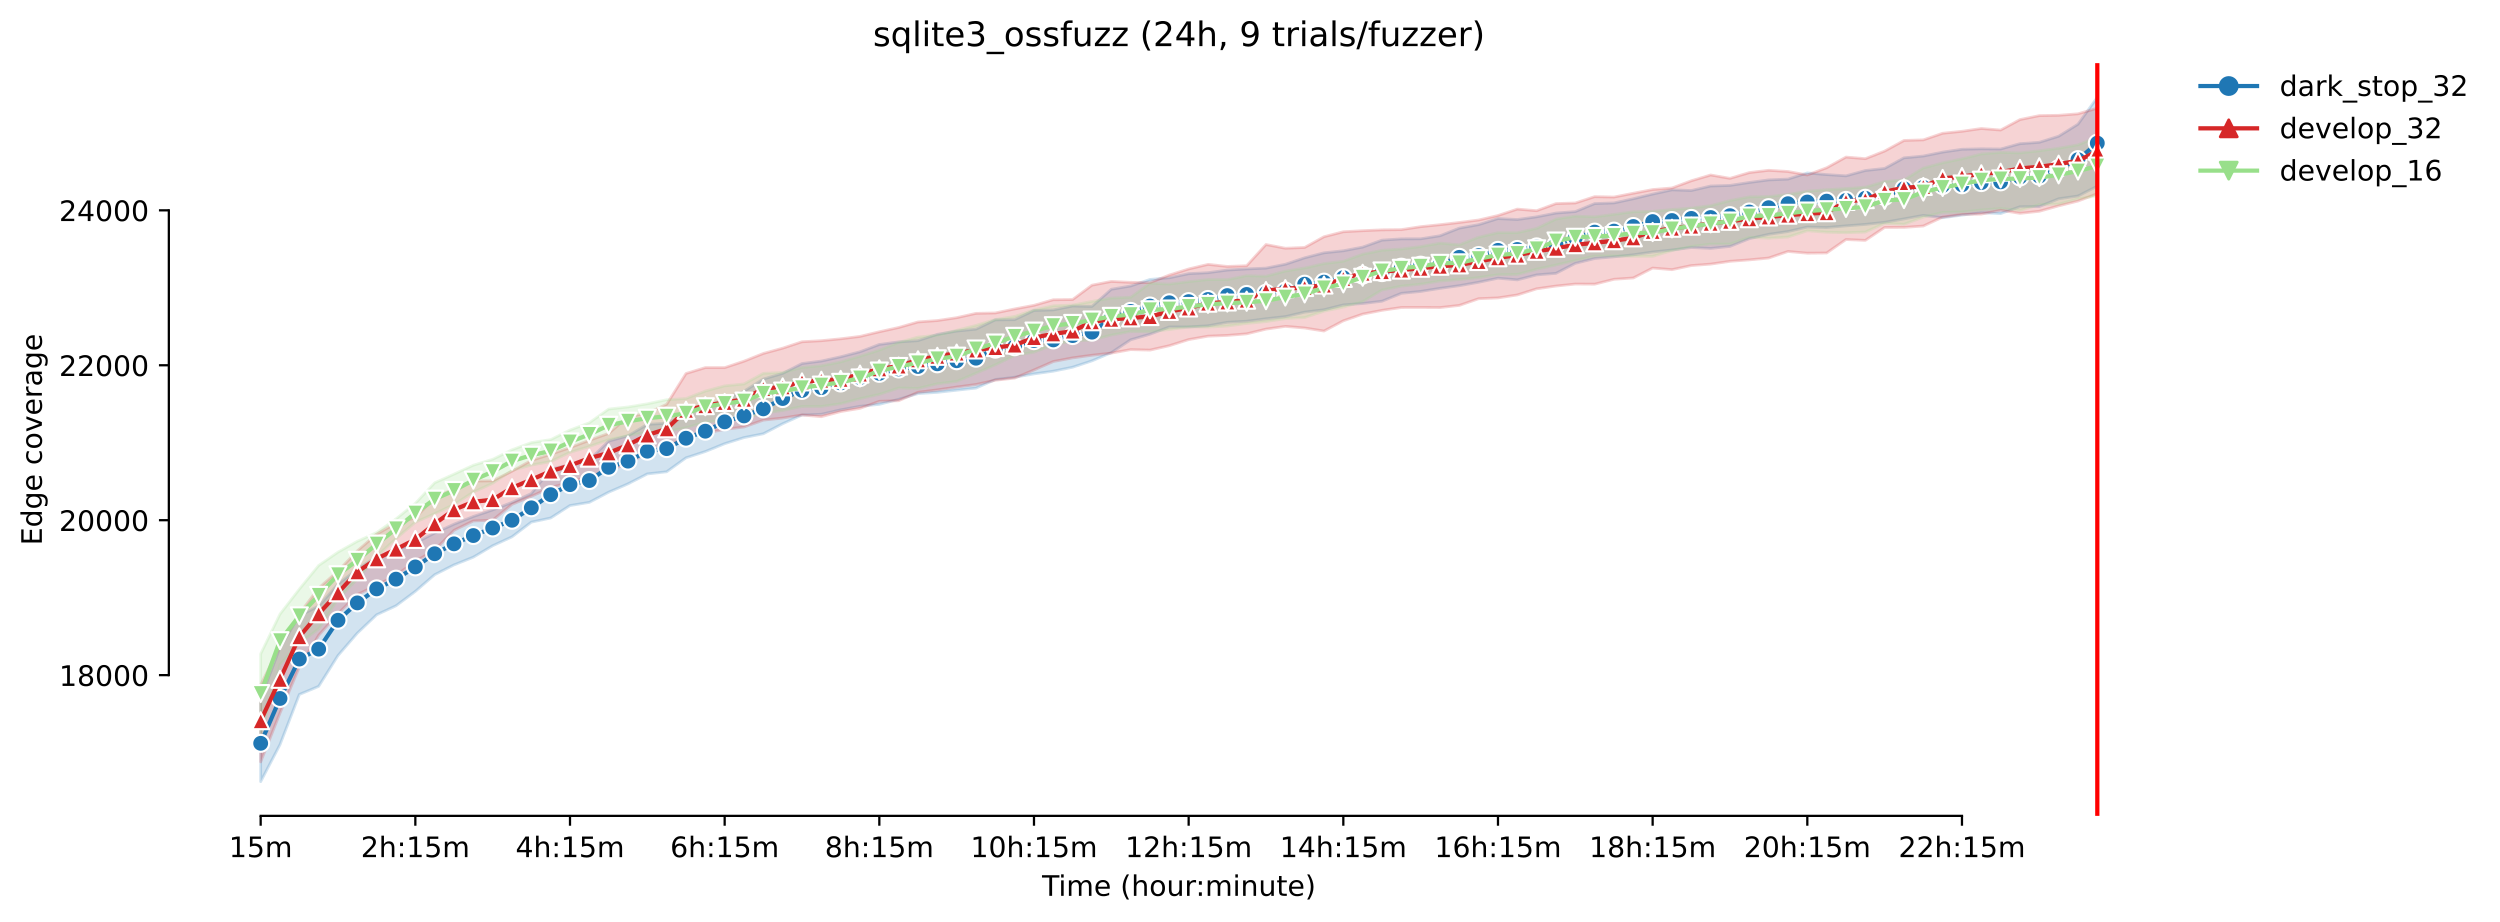 <?xml version="1.0" encoding="utf-8" standalone="no"?>
<!DOCTYPE svg PUBLIC "-//W3C//DTD SVG 1.1//EN"
  "http://www.w3.org/Graphics/SVG/1.1/DTD/svg11.dtd">
<!-- Created with matplotlib (https://matplotlib.org/) -->
<svg height="325.986pt" version="1.1" viewBox="0 0 883.831 325.986" width="883.831pt" xmlns="http://www.w3.org/2000/svg" xmlns:xlink="http://www.w3.org/1999/xlink">
 <defs>
  <style type="text/css">*{stroke-linecap:butt;stroke-linejoin:round;}</style>
 </defs>
 <g id="figure_1">
  <g id="patch_1">
   <path d="M 0 325.986 
L 883.831 325.986 
L 883.831 0 
L 0 0 
z
" style="fill:#ffffff;"/>
  </g>
  <g id="axes_1">
   <g id="patch_2">
    <path d="M 59.691 288.43 
L 773.931 288.43 
L 773.931 22.318 
L 59.691 22.318 
z
" style="fill:#ffffff;"/>
   </g>
   <g id="PolyCollection_1">
    <defs>
     <path d="M 92.156 -79.037 
L 92.156 -49.652 
L 98.991 -62.737 
L 105.826 -80.473 
L 112.661 -83.335 
L 119.495 -94.234 
L 126.33 -102.153 
L 133.165 -108.646 
L 140 -111.822 
L 146.835 -116.915 
L 153.67 -122.815 
L 160.504 -126.281 
L 167.339 -129.011 
L 174.174 -133.054 
L 181.009 -136.198 
L 187.844 -141.397 
L 194.679 -142.854 
L 201.513 -147.261 
L 208.348 -148.381 
L 215.183 -151.982 
L 222.018 -154.929 
L 228.853 -158.445 
L 235.688 -159.198 
L 242.522 -164.129 
L 249.357 -166.354 
L 256.192 -169.126 
L 263.027 -171.281 
L 269.862 -172.634 
L 276.697 -176.183 
L 283.531 -179.275 
L 290.366 -179.515 
L 297.201 -181.088 
L 304.036 -182.343 
L 310.871 -183.037 
L 317.706 -184.817 
L 324.54 -186.843 
L 331.375 -187.278 
L 338.21 -188.038 
L 345.045 -188.784 
L 351.88 -191.81 
L 358.715 -192.626 
L 365.549 -193.806 
L 372.384 -194.763 
L 379.219 -196.163 
L 386.054 -198.415 
L 392.889 -201.306 
L 399.724 -205.86 
L 406.558 -207.835 
L 413.393 -210.401 
L 420.228 -210.409 
L 427.063 -210.809 
L 433.898 -212.045 
L 440.733 -212.412 
L 447.567 -213.287 
L 454.402 -214.044 
L 461.237 -215.637 
L 468.072 -216.471 
L 474.907 -218.197 
L 481.742 -218.683 
L 488.576 -219.495 
L 495.411 -222.281 
L 502.246 -222.953 
L 509.081 -224.042 
L 515.916 -224.984 
L 522.751 -226.198 
L 529.585 -227.633 
L 536.42 -227.047 
L 543.255 -228.795 
L 550.09 -229.352 
L 556.925 -232.887 
L 563.76 -234.591 
L 570.594 -235.193 
L 577.429 -235.91 
L 584.264 -236.894 
L 591.099 -237.603 
L 597.934 -238.488 
L 604.769 -238.163 
L 611.603 -238.869 
L 618.438 -241.602 
L 625.273 -243.147 
L 632.108 -244.134 
L 638.943 -245.711 
L 645.778 -245.542 
L 652.612 -246.14 
L 659.447 -246.65 
L 666.282 -247.399 
L 673.117 -248.595 
L 679.952 -249.837 
L 686.787 -249.012 
L 693.621 -249.934 
L 700.456 -250.784 
L 707.291 -250.478 
L 714.126 -252.898 
L 720.961 -252.961 
L 727.796 -255.704 
L 734.63 -256.681 
L 741.465 -260.165 
L 741.465 -291.572 
L 741.465 -291.572 
L 734.63 -282.078 
L 727.796 -277.823 
L 720.961 -275.677 
L 714.126 -275.194 
L 707.291 -273.309 
L 700.456 -273.378 
L 693.621 -273.212 
L 686.787 -272.211 
L 679.952 -270.818 
L 673.117 -270.188 
L 666.282 -266.442 
L 659.447 -265.698 
L 652.612 -263.819 
L 645.778 -264.258 
L 638.943 -264.846 
L 632.108 -262.671 
L 625.273 -262.384 
L 618.438 -261.474 
L 611.603 -260.436 
L 604.769 -260.22 
L 597.934 -258.627 
L 591.099 -258.869 
L 584.264 -257.37 
L 577.429 -255.72 
L 570.594 -254.244 
L 563.76 -254.002 
L 556.925 -251.183 
L 550.09 -250.659 
L 543.255 -249.329 
L 536.42 -248.377 
L 529.585 -248.715 
L 522.751 -246.563 
L 515.916 -245.343 
L 509.081 -242.636 
L 502.246 -241.564 
L 495.411 -241.542 
L 488.576 -241.086 
L 481.742 -238.623 
L 474.907 -237.327 
L 468.072 -236.606 
L 461.237 -234.84 
L 454.402 -232.558 
L 447.567 -231.193 
L 440.733 -230.915 
L 433.898 -230.508 
L 427.063 -229.579 
L 420.228 -229.233 
L 413.393 -227.773 
L 406.558 -227.191 
L 399.724 -224.881 
L 392.889 -223.718 
L 386.054 -217.646 
L 379.219 -217.796 
L 372.384 -216.421 
L 365.549 -216.223 
L 358.715 -212.986 
L 351.88 -212.907 
L 345.045 -209.625 
L 338.21 -208.936 
L 331.375 -207.787 
L 324.54 -205.569 
L 317.706 -205.105 
L 310.871 -204.21 
L 304.036 -201.621 
L 297.201 -199.847 
L 290.366 -198.335 
L 283.531 -197.455 
L 276.697 -193.978 
L 269.862 -191.969 
L 263.027 -187.661 
L 256.192 -185.104 
L 249.357 -181.832 
L 242.522 -180.078 
L 235.688 -176.353 
L 228.853 -175.95 
L 222.018 -171.9 
L 215.183 -170.037 
L 208.348 -163.403 
L 201.513 -161.735 
L 194.679 -160.113 
L 187.844 -151.504 
L 181.009 -148.367 
L 174.174 -145.714 
L 167.339 -143.391 
L 160.504 -140.673 
L 153.67 -137.551 
L 146.835 -134.03 
L 140 -131.471 
L 133.165 -129.17 
L 126.33 -124.787 
L 119.495 -119.481 
L 112.661 -111.727 
L 105.826 -108.309 
L 98.991 -97.062 
L 92.156 -79.037 
z
" id="m9228ebc413" style="stroke:#1f77b4;stroke-opacity:0.2;"/>
    </defs>
    <g clip-path="url(#p7f3768a001)">
     <use style="fill:#1f77b4;fill-opacity:0.2;stroke:#1f77b4;stroke-opacity:0.2;" x="0" xlink:href="#m9228ebc413" y="325.986"/>
    </g>
   </g>
   <g id="PolyCollection_2">
    <defs>
     <path d="M 92.156 -83.881 
L 92.156 -56.651 
L 98.991 -73.922 
L 105.826 -90.163 
L 112.661 -101.385 
L 119.495 -109.018 
L 126.33 -115.805 
L 133.165 -119.079 
L 140 -122.59 
L 146.835 -127.561 
L 153.67 -131.449 
L 160.504 -138.52 
L 167.339 -141.814 
L 174.174 -142.086 
L 181.009 -147.685 
L 187.844 -150.516 
L 194.679 -153.597 
L 201.513 -155.527 
L 208.348 -157.555 
L 215.183 -159.713 
L 222.018 -162.041 
L 228.853 -165.889 
L 235.688 -167.751 
L 242.522 -171.68 
L 249.357 -172.858 
L 256.192 -174.182 
L 263.027 -175.035 
L 269.862 -177.461 
L 276.697 -178.189 
L 283.531 -179.268 
L 290.366 -178.672 
L 297.201 -180.496 
L 304.036 -181.622 
L 310.871 -184.105 
L 317.706 -184.32 
L 324.54 -187.301 
L 331.375 -188.145 
L 338.21 -189.148 
L 345.045 -190.059 
L 351.88 -191.558 
L 358.715 -192.313 
L 365.549 -195.191 
L 372.384 -198.181 
L 379.219 -199.467 
L 386.054 -200.397 
L 392.889 -201.152 
L 399.724 -202.393 
L 406.558 -202.213 
L 413.393 -203.767 
L 420.228 -205.926 
L 427.063 -207.133 
L 433.898 -207.407 
L 440.733 -207.958 
L 447.567 -209.631 
L 454.402 -210.595 
L 461.237 -210.031 
L 468.072 -208.952 
L 474.907 -212.572 
L 481.742 -214.933 
L 488.576 -216.272 
L 495.411 -217.278 
L 502.246 -217.293 
L 509.081 -217.25 
L 515.916 -218.012 
L 522.751 -220.386 
L 529.585 -220.665 
L 536.42 -221.712 
L 543.255 -223.888 
L 550.09 -224.856 
L 556.925 -225.568 
L 563.76 -225.519 
L 570.594 -227.25 
L 577.429 -227.716 
L 584.264 -231.222 
L 591.099 -230.656 
L 597.934 -232.102 
L 604.769 -232.614 
L 611.603 -233.607 
L 618.438 -234.116 
L 625.273 -234.765 
L 632.108 -237.088 
L 638.943 -236.478 
L 645.778 -236.547 
L 652.612 -241.306 
L 659.447 -241.006 
L 666.282 -245.573 
L 673.117 -245.592 
L 679.952 -246.077 
L 686.787 -249.232 
L 693.621 -250.184 
L 700.456 -250.297 
L 707.291 -251.652 
L 714.126 -250.569 
L 720.961 -251.293 
L 727.796 -253.211 
L 734.63 -254.908 
L 741.465 -257.498 
L 741.465 -287.73 
L 741.465 -287.73 
L 734.63 -285.749 
L 727.796 -285.217 
L 720.961 -285.107 
L 714.126 -283.706 
L 707.291 -280.007 
L 700.456 -280.553 
L 693.621 -279.563 
L 686.787 -278.87 
L 679.952 -276.534 
L 673.117 -276.321 
L 666.282 -272.572 
L 659.447 -269.879 
L 652.612 -270.453 
L 645.778 -266.67 
L 638.943 -264.121 
L 632.108 -265.354 
L 625.273 -265.778 
L 618.438 -264.964 
L 611.603 -262.927 
L 604.769 -264.118 
L 597.934 -262.07 
L 591.099 -259.53 
L 584.264 -258.966 
L 577.429 -257.659 
L 570.594 -256.325 
L 563.76 -256.46 
L 556.925 -254.222 
L 550.09 -254.002 
L 543.255 -251.492 
L 536.42 -252.061 
L 529.585 -249.789 
L 522.751 -248.202 
L 515.916 -247.329 
L 509.081 -246.543 
L 502.246 -245.844 
L 495.411 -244.805 
L 488.576 -244.723 
L 481.742 -244.427 
L 474.907 -244.054 
L 468.072 -242.287 
L 461.237 -238.497 
L 454.402 -238.22 
L 447.567 -239.533 
L 440.733 -232.037 
L 433.898 -231.786 
L 427.063 -232.517 
L 420.228 -230.895 
L 413.393 -228.75 
L 406.558 -226.054 
L 399.724 -226.161 
L 392.889 -226.487 
L 386.054 -225.17 
L 379.219 -220.088 
L 372.384 -220.016 
L 365.549 -218.046 
L 358.715 -216.763 
L 351.88 -215.343 
L 345.045 -215.196 
L 338.21 -213.672 
L 331.375 -212.658 
L 324.54 -212.162 
L 317.706 -210.198 
L 310.871 -208.689 
L 304.036 -207.052 
L 297.201 -206.206 
L 290.366 -205.534 
L 283.531 -205.164 
L 276.697 -202.886 
L 269.862 -201.022 
L 263.027 -198.289 
L 256.192 -196.017 
L 249.357 -196.018 
L 242.522 -193.94 
L 235.688 -183.044 
L 228.853 -179.878 
L 222.018 -178.659 
L 215.183 -172.762 
L 208.348 -170.336 
L 201.513 -167.747 
L 194.679 -165.388 
L 187.844 -163.217 
L 181.009 -159.396 
L 174.174 -156 
L 167.339 -155.912 
L 160.504 -153.122 
L 153.67 -150.138 
L 146.835 -142.917 
L 140 -141.009 
L 133.165 -137.141 
L 126.33 -131.241 
L 119.495 -124.078 
L 112.661 -118.083 
L 105.826 -108.988 
L 98.991 -97.475 
L 92.156 -83.881 
z
" id="m848513359e" style="stroke:#d62728;stroke-opacity:0.2;"/>
    </defs>
    <g clip-path="url(#p7f3768a001)">
     <use style="fill:#d62728;fill-opacity:0.2;stroke:#d62728;stroke-opacity:0.2;" x="0" xlink:href="#m848513359e" y="325.986"/>
    </g>
   </g>
   <g id="PolyCollection_3">
    <defs>
     <path d="M 92.156 -94.806 
L 92.156 -65.841 
L 98.991 -91.026 
L 105.826 -98.546 
L 112.661 -103.628 
L 119.495 -114.202 
L 126.33 -121.23 
L 133.165 -129.272 
L 140 -135.563 
L 146.835 -141.366 
L 153.67 -144.382 
L 160.504 -147.616 
L 167.339 -152.008 
L 174.174 -155.133 
L 181.009 -159.683 
L 187.844 -161.555 
L 194.679 -162.821 
L 201.513 -166.065 
L 208.348 -168.14 
L 215.183 -170.529 
L 222.018 -171.986 
L 228.853 -173.091 
L 235.688 -173.447 
L 242.522 -174.762 
L 249.357 -176.713 
L 256.192 -177.357 
L 263.027 -178.134 
L 269.862 -179.876 
L 276.697 -180.851 
L 283.531 -182.278 
L 290.366 -182.295 
L 297.201 -183.248 
L 304.036 -185.044 
L 310.871 -186.546 
L 317.706 -188.807 
L 324.54 -188.654 
L 331.375 -190.301 
L 338.21 -191.128 
L 345.045 -194.037 
L 351.88 -196.992 
L 358.715 -200.324 
L 365.549 -201.462 
L 372.384 -204.065 
L 379.219 -205.417 
L 386.054 -205.766 
L 392.889 -207.506 
L 399.724 -208.787 
L 406.558 -208.687 
L 413.393 -209.472 
L 420.228 -210.373 
L 427.063 -210.332 
L 433.898 -210.714 
L 440.733 -211.629 
L 447.567 -212.281 
L 454.402 -213.339 
L 461.237 -213.723 
L 468.072 -215.984 
L 474.907 -217.403 
L 481.742 -219.341 
L 488.576 -223.455 
L 495.411 -224.828 
L 502.246 -225.504 
L 509.081 -226.628 
L 515.916 -227.156 
L 522.751 -227.846 
L 529.585 -228.869 
L 536.42 -228.969 
L 543.255 -230.802 
L 550.09 -232.29 
L 556.925 -233.886 
L 563.76 -235.442 
L 570.594 -235.47 
L 577.429 -235.362 
L 584.264 -235.368 
L 591.099 -237.39 
L 597.934 -238.868 
L 604.769 -239.686 
L 611.603 -239.685 
L 618.438 -242.083 
L 625.273 -241.76 
L 632.108 -242.183 
L 638.943 -244.399 
L 645.778 -243.887 
L 652.612 -243.713 
L 659.447 -243.945 
L 666.282 -247.039 
L 673.117 -246.687 
L 679.952 -249.21 
L 686.787 -250.892 
L 693.621 -251.016 
L 700.456 -251.758 
L 707.291 -252.271 
L 714.126 -251.62 
L 720.961 -253.669 
L 727.796 -253.801 
L 734.63 -255.651 
L 741.465 -256.742 
L 741.465 -277.592 
L 741.465 -277.592 
L 734.63 -274.772 
L 727.796 -273.581 
L 720.961 -272.671 
L 714.126 -271.929 
L 707.291 -272.107 
L 700.456 -271.559 
L 693.621 -269.842 
L 686.787 -268.419 
L 679.952 -266.595 
L 673.117 -262.376 
L 666.282 -261.814 
L 659.447 -259.831 
L 652.612 -259.336 
L 645.778 -258.921 
L 638.943 -258.399 
L 632.108 -257.23 
L 625.273 -256.508 
L 618.438 -256.398 
L 611.603 -255.079 
L 604.769 -253.291 
L 597.934 -252.435 
L 591.099 -251.914 
L 584.264 -251.259 
L 577.429 -251.131 
L 570.594 -250.206 
L 563.76 -249.332 
L 556.925 -249.603 
L 550.09 -248.546 
L 543.255 -245.236 
L 536.42 -243.719 
L 529.585 -243.72 
L 522.751 -242.131 
L 515.916 -239.442 
L 509.081 -240.036 
L 502.246 -238.822 
L 495.411 -237.942 
L 488.576 -237.508 
L 481.742 -236.12 
L 474.907 -233.626 
L 468.072 -232.795 
L 461.237 -231.239 
L 454.402 -230.157 
L 447.567 -228.331 
L 440.733 -228.529 
L 433.898 -227.124 
L 427.063 -227.148 
L 420.228 -226.418 
L 413.393 -225.559 
L 406.558 -225.855 
L 399.724 -220.889 
L 392.889 -220.642 
L 386.054 -219.424 
L 379.219 -218.146 
L 372.384 -217.874 
L 365.549 -216.411 
L 358.715 -214.123 
L 351.88 -213.037 
L 345.045 -210.941 
L 338.21 -209.216 
L 331.375 -207.501 
L 324.54 -206.817 
L 317.706 -204.933 
L 310.871 -202.203 
L 304.036 -200.058 
L 297.201 -198.031 
L 290.366 -196.689 
L 283.531 -196.083 
L 276.697 -194.31 
L 269.862 -193.993 
L 263.027 -190.246 
L 256.192 -189.577 
L 249.357 -187.73 
L 242.522 -185.097 
L 235.688 -184.666 
L 228.853 -183.221 
L 222.018 -182.106 
L 215.183 -181.366 
L 208.348 -176.519 
L 201.513 -173.94 
L 194.679 -170.558 
L 187.844 -169.514 
L 181.009 -166.972 
L 174.174 -163.601 
L 167.339 -161.516 
L 160.504 -158.368 
L 153.67 -155.29 
L 146.835 -148.035 
L 140 -142.539 
L 133.165 -137.716 
L 126.33 -134.621 
L 119.495 -130.788 
L 112.661 -126.078 
L 105.826 -117.712 
L 98.991 -108.874 
L 92.156 -94.806 
z
" id="mc4452fe45b" style="stroke:#98df8a;stroke-opacity:0.2;"/>
    </defs>
    <g clip-path="url(#p7f3768a001)">
     <use style="fill:#98df8a;fill-opacity:0.2;stroke:#98df8a;stroke-opacity:0.2;" x="0" xlink:href="#mc4452fe45b" y="325.986"/>
    </g>
   </g>
   <g id="matplotlib.axis_1">
    <g id="xtick_1">
     <g id="line2d_1">
      <defs>
       <path d="M 0 0 
L 0 3.5 
" id="md21141ac2a" style="stroke:#000000;stroke-width:0.8;"/>
      </defs>
      <g>
       <use style="stroke:#000000;stroke-width:0.8;" x="92.156" xlink:href="#md21141ac2a" y="288.43"/>
      </g>
     </g>
     <g id="text_1">
      <!-- 15m -->
      <g transform="translate(80.923 303.029)scale(0.1 -0.1)">
       <defs>
        <path d="M 12.406 8.297 
L 28.516 8.297 
L 28.516 63.922 
L 10.984 60.406 
L 10.984 69.391 
L 28.422 72.906 
L 38.281 72.906 
L 38.281 8.297 
L 54.391 8.297 
L 54.391 0 
L 12.406 0 
z
" id="DejaVuSans-49"/>
        <path d="M 10.797 72.906 
L 49.516 72.906 
L 49.516 64.594 
L 19.828 64.594 
L 19.828 46.734 
Q 21.969 47.469 24.109 47.828 
Q 26.266 48.188 28.422 48.188 
Q 40.625 48.188 47.75 41.5 
Q 54.891 34.812 54.891 23.391 
Q 54.891 11.625 47.562 5.094 
Q 40.234 -1.422 26.906 -1.422 
Q 22.312 -1.422 17.547 -0.641 
Q 12.797 0.141 7.719 1.703 
L 7.719 11.625 
Q 12.109 9.234 16.797 8.062 
Q 21.484 6.891 26.703 6.891 
Q 35.156 6.891 40.078 11.328 
Q 45.016 15.766 45.016 23.391 
Q 45.016 31 40.078 35.438 
Q 35.156 39.891 26.703 39.891 
Q 22.75 39.891 18.812 39.016 
Q 14.891 38.141 10.797 36.281 
z
" id="DejaVuSans-53"/>
        <path d="M 52 44.188 
Q 55.375 50.25 60.062 53.125 
Q 64.75 56 71.094 56 
Q 79.641 56 84.281 50.016 
Q 88.922 44.047 88.922 33.016 
L 88.922 0 
L 79.891 0 
L 79.891 32.719 
Q 79.891 40.578 77.094 44.375 
Q 74.312 48.188 68.609 48.188 
Q 61.625 48.188 57.562 43.547 
Q 53.516 38.922 53.516 30.906 
L 53.516 0 
L 44.484 0 
L 44.484 32.719 
Q 44.484 40.625 41.703 44.406 
Q 38.922 48.188 33.109 48.188 
Q 26.219 48.188 22.156 43.531 
Q 18.109 38.875 18.109 30.906 
L 18.109 0 
L 9.078 0 
L 9.078 54.688 
L 18.109 54.688 
L 18.109 46.188 
Q 21.188 51.219 25.484 53.609 
Q 29.781 56 35.688 56 
Q 41.656 56 45.828 52.969 
Q 50 49.953 52 44.188 
z
" id="DejaVuSans-109"/>
       </defs>
       <use xlink:href="#DejaVuSans-49"/>
       <use x="63.623" xlink:href="#DejaVuSans-53"/>
       <use x="127.246" xlink:href="#DejaVuSans-109"/>
      </g>
     </g>
    </g>
    <g id="xtick_2">
     <g id="line2d_2">
      <g>
       <use style="stroke:#000000;stroke-width:0.8;" x="146.835" xlink:href="#md21141ac2a" y="288.43"/>
      </g>
     </g>
     <g id="text_2">
      <!-- 2h:15m -->
      <g transform="translate(127.568 303.029)scale(0.1 -0.1)">
       <defs>
        <path d="M 19.188 8.297 
L 53.609 8.297 
L 53.609 0 
L 7.328 0 
L 7.328 8.297 
Q 12.938 14.109 22.625 23.891 
Q 32.328 33.688 34.812 36.531 
Q 39.547 41.844 41.422 45.531 
Q 43.312 49.219 43.312 52.781 
Q 43.312 58.594 39.234 62.25 
Q 35.156 65.922 28.609 65.922 
Q 23.969 65.922 18.812 64.312 
Q 13.672 62.703 7.812 59.422 
L 7.812 69.391 
Q 13.766 71.781 18.938 73 
Q 24.125 74.219 28.422 74.219 
Q 39.75 74.219 46.484 68.547 
Q 53.219 62.891 53.219 53.422 
Q 53.219 48.922 51.531 44.891 
Q 49.859 40.875 45.406 35.406 
Q 44.188 33.984 37.641 27.219 
Q 31.109 20.453 19.188 8.297 
z
" id="DejaVuSans-50"/>
        <path d="M 54.891 33.016 
L 54.891 0 
L 45.906 0 
L 45.906 32.719 
Q 45.906 40.484 42.875 44.328 
Q 39.844 48.188 33.797 48.188 
Q 26.516 48.188 22.312 43.547 
Q 18.109 38.922 18.109 30.906 
L 18.109 0 
L 9.078 0 
L 9.078 75.984 
L 18.109 75.984 
L 18.109 46.188 
Q 21.344 51.125 25.703 53.562 
Q 30.078 56 35.797 56 
Q 45.219 56 50.047 50.172 
Q 54.891 44.344 54.891 33.016 
z
" id="DejaVuSans-104"/>
        <path d="M 11.719 12.406 
L 22.016 12.406 
L 22.016 0 
L 11.719 0 
z
M 11.719 51.703 
L 22.016 51.703 
L 22.016 39.312 
L 11.719 39.312 
z
" id="DejaVuSans-58"/>
       </defs>
       <use xlink:href="#DejaVuSans-50"/>
       <use x="63.623" xlink:href="#DejaVuSans-104"/>
       <use x="127.002" xlink:href="#DejaVuSans-58"/>
       <use x="160.693" xlink:href="#DejaVuSans-49"/>
       <use x="224.316" xlink:href="#DejaVuSans-53"/>
       <use x="287.939" xlink:href="#DejaVuSans-109"/>
      </g>
     </g>
    </g>
    <g id="xtick_3">
     <g id="line2d_3">
      <g>
       <use style="stroke:#000000;stroke-width:0.8;" x="201.513" xlink:href="#md21141ac2a" y="288.43"/>
      </g>
     </g>
     <g id="text_3">
      <!-- 4h:15m -->
      <g transform="translate(182.246 303.029)scale(0.1 -0.1)">
       <defs>
        <path d="M 37.797 64.312 
L 12.891 25.391 
L 37.797 25.391 
z
M 35.203 72.906 
L 47.609 72.906 
L 47.609 25.391 
L 58.016 25.391 
L 58.016 17.188 
L 47.609 17.188 
L 47.609 0 
L 37.797 0 
L 37.797 17.188 
L 4.891 17.188 
L 4.891 26.703 
z
" id="DejaVuSans-52"/>
       </defs>
       <use xlink:href="#DejaVuSans-52"/>
       <use x="63.623" xlink:href="#DejaVuSans-104"/>
       <use x="127.002" xlink:href="#DejaVuSans-58"/>
       <use x="160.693" xlink:href="#DejaVuSans-49"/>
       <use x="224.316" xlink:href="#DejaVuSans-53"/>
       <use x="287.939" xlink:href="#DejaVuSans-109"/>
      </g>
     </g>
    </g>
    <g id="xtick_4">
     <g id="line2d_4">
      <g>
       <use style="stroke:#000000;stroke-width:0.8;" x="256.192" xlink:href="#md21141ac2a" y="288.43"/>
      </g>
     </g>
     <g id="text_4">
      <!-- 6h:15m -->
      <g transform="translate(236.925 303.029)scale(0.1 -0.1)">
       <defs>
        <path d="M 33.016 40.375 
Q 26.375 40.375 22.484 35.828 
Q 18.609 31.297 18.609 23.391 
Q 18.609 15.531 22.484 10.953 
Q 26.375 6.391 33.016 6.391 
Q 39.656 6.391 43.531 10.953 
Q 47.406 15.531 47.406 23.391 
Q 47.406 31.297 43.531 35.828 
Q 39.656 40.375 33.016 40.375 
z
M 52.594 71.297 
L 52.594 62.312 
Q 48.875 64.062 45.094 64.984 
Q 41.312 65.922 37.594 65.922 
Q 27.828 65.922 22.672 59.328 
Q 17.531 52.734 16.797 39.406 
Q 19.672 43.656 24.016 45.922 
Q 28.375 48.188 33.594 48.188 
Q 44.578 48.188 50.953 41.516 
Q 57.328 34.859 57.328 23.391 
Q 57.328 12.156 50.688 5.359 
Q 44.047 -1.422 33.016 -1.422 
Q 20.359 -1.422 13.672 8.266 
Q 6.984 17.969 6.984 36.375 
Q 6.984 53.656 15.188 63.938 
Q 23.391 74.219 37.203 74.219 
Q 40.922 74.219 44.703 73.484 
Q 48.484 72.75 52.594 71.297 
z
" id="DejaVuSans-54"/>
       </defs>
       <use xlink:href="#DejaVuSans-54"/>
       <use x="63.623" xlink:href="#DejaVuSans-104"/>
       <use x="127.002" xlink:href="#DejaVuSans-58"/>
       <use x="160.693" xlink:href="#DejaVuSans-49"/>
       <use x="224.316" xlink:href="#DejaVuSans-53"/>
       <use x="287.939" xlink:href="#DejaVuSans-109"/>
      </g>
     </g>
    </g>
    <g id="xtick_5">
     <g id="line2d_5">
      <g>
       <use style="stroke:#000000;stroke-width:0.8;" x="310.871" xlink:href="#md21141ac2a" y="288.43"/>
      </g>
     </g>
     <g id="text_5">
      <!-- 8h:15m -->
      <g transform="translate(291.604 303.029)scale(0.1 -0.1)">
       <defs>
        <path d="M 31.781 34.625 
Q 24.75 34.625 20.719 30.859 
Q 16.703 27.094 16.703 20.516 
Q 16.703 13.922 20.719 10.156 
Q 24.75 6.391 31.781 6.391 
Q 38.812 6.391 42.859 10.172 
Q 46.922 13.969 46.922 20.516 
Q 46.922 27.094 42.891 30.859 
Q 38.875 34.625 31.781 34.625 
z
M 21.922 38.812 
Q 15.578 40.375 12.031 44.719 
Q 8.5 49.078 8.5 55.328 
Q 8.5 64.062 14.719 69.141 
Q 20.953 74.219 31.781 74.219 
Q 42.672 74.219 48.875 69.141 
Q 55.078 64.062 55.078 55.328 
Q 55.078 49.078 51.531 44.719 
Q 48 40.375 41.703 38.812 
Q 48.828 37.156 52.797 32.312 
Q 56.781 27.484 56.781 20.516 
Q 56.781 9.906 50.312 4.234 
Q 43.844 -1.422 31.781 -1.422 
Q 19.734 -1.422 13.25 4.234 
Q 6.781 9.906 6.781 20.516 
Q 6.781 27.484 10.781 32.312 
Q 14.797 37.156 21.922 38.812 
z
M 18.312 54.391 
Q 18.312 48.734 21.844 45.562 
Q 25.391 42.391 31.781 42.391 
Q 38.141 42.391 41.719 45.562 
Q 45.312 48.734 45.312 54.391 
Q 45.312 60.062 41.719 63.234 
Q 38.141 66.406 31.781 66.406 
Q 25.391 66.406 21.844 63.234 
Q 18.312 60.062 18.312 54.391 
z
" id="DejaVuSans-56"/>
       </defs>
       <use xlink:href="#DejaVuSans-56"/>
       <use x="63.623" xlink:href="#DejaVuSans-104"/>
       <use x="127.002" xlink:href="#DejaVuSans-58"/>
       <use x="160.693" xlink:href="#DejaVuSans-49"/>
       <use x="224.316" xlink:href="#DejaVuSans-53"/>
       <use x="287.939" xlink:href="#DejaVuSans-109"/>
      </g>
     </g>
    </g>
    <g id="xtick_6">
     <g id="line2d_6">
      <g>
       <use style="stroke:#000000;stroke-width:0.8;" x="365.549" xlink:href="#md21141ac2a" y="288.43"/>
      </g>
     </g>
     <g id="text_6">
      <!-- 10h:15m -->
      <g transform="translate(343.101 303.029)scale(0.1 -0.1)">
       <defs>
        <path d="M 31.781 66.406 
Q 24.172 66.406 20.328 58.906 
Q 16.5 51.422 16.5 36.375 
Q 16.5 21.391 20.328 13.891 
Q 24.172 6.391 31.781 6.391 
Q 39.453 6.391 43.281 13.891 
Q 47.125 21.391 47.125 36.375 
Q 47.125 51.422 43.281 58.906 
Q 39.453 66.406 31.781 66.406 
z
M 31.781 74.219 
Q 44.047 74.219 50.516 64.516 
Q 56.984 54.828 56.984 36.375 
Q 56.984 17.969 50.516 8.266 
Q 44.047 -1.422 31.781 -1.422 
Q 19.531 -1.422 13.062 8.266 
Q 6.594 17.969 6.594 36.375 
Q 6.594 54.828 13.062 64.516 
Q 19.531 74.219 31.781 74.219 
z
" id="DejaVuSans-48"/>
       </defs>
       <use xlink:href="#DejaVuSans-49"/>
       <use x="63.623" xlink:href="#DejaVuSans-48"/>
       <use x="127.246" xlink:href="#DejaVuSans-104"/>
       <use x="190.625" xlink:href="#DejaVuSans-58"/>
       <use x="224.316" xlink:href="#DejaVuSans-49"/>
       <use x="287.939" xlink:href="#DejaVuSans-53"/>
       <use x="351.562" xlink:href="#DejaVuSans-109"/>
      </g>
     </g>
    </g>
    <g id="xtick_7">
     <g id="line2d_7">
      <g>
       <use style="stroke:#000000;stroke-width:0.8;" x="420.228" xlink:href="#md21141ac2a" y="288.43"/>
      </g>
     </g>
     <g id="text_7">
      <!-- 12h:15m -->
      <g transform="translate(397.78 303.029)scale(0.1 -0.1)">
       <use xlink:href="#DejaVuSans-49"/>
       <use x="63.623" xlink:href="#DejaVuSans-50"/>
       <use x="127.246" xlink:href="#DejaVuSans-104"/>
       <use x="190.625" xlink:href="#DejaVuSans-58"/>
       <use x="224.316" xlink:href="#DejaVuSans-49"/>
       <use x="287.939" xlink:href="#DejaVuSans-53"/>
       <use x="351.562" xlink:href="#DejaVuSans-109"/>
      </g>
     </g>
    </g>
    <g id="xtick_8">
     <g id="line2d_8">
      <g>
       <use style="stroke:#000000;stroke-width:0.8;" x="474.907" xlink:href="#md21141ac2a" y="288.43"/>
      </g>
     </g>
     <g id="text_8">
      <!-- 14h:15m -->
      <g transform="translate(452.458 303.029)scale(0.1 -0.1)">
       <use xlink:href="#DejaVuSans-49"/>
       <use x="63.623" xlink:href="#DejaVuSans-52"/>
       <use x="127.246" xlink:href="#DejaVuSans-104"/>
       <use x="190.625" xlink:href="#DejaVuSans-58"/>
       <use x="224.316" xlink:href="#DejaVuSans-49"/>
       <use x="287.939" xlink:href="#DejaVuSans-53"/>
       <use x="351.562" xlink:href="#DejaVuSans-109"/>
      </g>
     </g>
    </g>
    <g id="xtick_9">
     <g id="line2d_9">
      <g>
       <use style="stroke:#000000;stroke-width:0.8;" x="529.585" xlink:href="#md21141ac2a" y="288.43"/>
      </g>
     </g>
     <g id="text_9">
      <!-- 16h:15m -->
      <g transform="translate(507.137 303.029)scale(0.1 -0.1)">
       <use xlink:href="#DejaVuSans-49"/>
       <use x="63.623" xlink:href="#DejaVuSans-54"/>
       <use x="127.246" xlink:href="#DejaVuSans-104"/>
       <use x="190.625" xlink:href="#DejaVuSans-58"/>
       <use x="224.316" xlink:href="#DejaVuSans-49"/>
       <use x="287.939" xlink:href="#DejaVuSans-53"/>
       <use x="351.562" xlink:href="#DejaVuSans-109"/>
      </g>
     </g>
    </g>
    <g id="xtick_10">
     <g id="line2d_10">
      <g>
       <use style="stroke:#000000;stroke-width:0.8;" x="584.264" xlink:href="#md21141ac2a" y="288.43"/>
      </g>
     </g>
     <g id="text_10">
      <!-- 18h:15m -->
      <g transform="translate(561.816 303.029)scale(0.1 -0.1)">
       <use xlink:href="#DejaVuSans-49"/>
       <use x="63.623" xlink:href="#DejaVuSans-56"/>
       <use x="127.246" xlink:href="#DejaVuSans-104"/>
       <use x="190.625" xlink:href="#DejaVuSans-58"/>
       <use x="224.316" xlink:href="#DejaVuSans-49"/>
       <use x="287.939" xlink:href="#DejaVuSans-53"/>
       <use x="351.562" xlink:href="#DejaVuSans-109"/>
      </g>
     </g>
    </g>
    <g id="xtick_11">
     <g id="line2d_11">
      <g>
       <use style="stroke:#000000;stroke-width:0.8;" x="638.943" xlink:href="#md21141ac2a" y="288.43"/>
      </g>
     </g>
     <g id="text_11">
      <!-- 20h:15m -->
      <g transform="translate(616.494 303.029)scale(0.1 -0.1)">
       <use xlink:href="#DejaVuSans-50"/>
       <use x="63.623" xlink:href="#DejaVuSans-48"/>
       <use x="127.246" xlink:href="#DejaVuSans-104"/>
       <use x="190.625" xlink:href="#DejaVuSans-58"/>
       <use x="224.316" xlink:href="#DejaVuSans-49"/>
       <use x="287.939" xlink:href="#DejaVuSans-53"/>
       <use x="351.562" xlink:href="#DejaVuSans-109"/>
      </g>
     </g>
    </g>
    <g id="xtick_12">
     <g id="line2d_12">
      <g>
       <use style="stroke:#000000;stroke-width:0.8;" x="693.621" xlink:href="#md21141ac2a" y="288.43"/>
      </g>
     </g>
     <g id="text_12">
      <!-- 22h:15m -->
      <g transform="translate(671.173 303.029)scale(0.1 -0.1)">
       <use xlink:href="#DejaVuSans-50"/>
       <use x="63.623" xlink:href="#DejaVuSans-50"/>
       <use x="127.246" xlink:href="#DejaVuSans-104"/>
       <use x="190.625" xlink:href="#DejaVuSans-58"/>
       <use x="224.316" xlink:href="#DejaVuSans-49"/>
       <use x="287.939" xlink:href="#DejaVuSans-53"/>
       <use x="351.562" xlink:href="#DejaVuSans-109"/>
      </g>
     </g>
    </g>
    <g id="text_13">
     <!-- Time (hour:minute) -->
     <g transform="translate(368.404 316.707)scale(0.1 -0.1)">
      <defs>
       <path d="M -0.297 72.906 
L 61.375 72.906 
L 61.375 64.594 
L 35.5 64.594 
L 35.5 0 
L 25.594 0 
L 25.594 64.594 
L -0.297 64.594 
z
" id="DejaVuSans-84"/>
       <path d="M 9.422 54.688 
L 18.406 54.688 
L 18.406 0 
L 9.422 0 
z
M 9.422 75.984 
L 18.406 75.984 
L 18.406 64.594 
L 9.422 64.594 
z
" id="DejaVuSans-105"/>
       <path d="M 56.203 29.594 
L 56.203 25.203 
L 14.891 25.203 
Q 15.484 15.922 20.484 11.062 
Q 25.484 6.203 34.422 6.203 
Q 39.594 6.203 44.453 7.469 
Q 49.312 8.734 54.109 11.281 
L 54.109 2.781 
Q 49.266 0.734 44.188 -0.344 
Q 39.109 -1.422 33.891 -1.422 
Q 20.797 -1.422 13.156 6.188 
Q 5.516 13.812 5.516 26.812 
Q 5.516 40.234 12.766 48.109 
Q 20.016 56 32.328 56 
Q 43.359 56 49.781 48.891 
Q 56.203 41.797 56.203 29.594 
z
M 47.219 32.234 
Q 47.125 39.594 43.094 43.984 
Q 39.062 48.391 32.422 48.391 
Q 24.906 48.391 20.391 44.141 
Q 15.875 39.891 15.188 32.172 
z
" id="DejaVuSans-101"/>
       <path id="DejaVuSans-32"/>
       <path d="M 31 75.875 
Q 24.469 64.656 21.281 53.656 
Q 18.109 42.672 18.109 31.391 
Q 18.109 20.125 21.312 9.062 
Q 24.516 -2 31 -13.188 
L 23.188 -13.188 
Q 15.875 -1.703 12.234 9.375 
Q 8.594 20.453 8.594 31.391 
Q 8.594 42.281 12.203 53.312 
Q 15.828 64.359 23.188 75.875 
z
" id="DejaVuSans-40"/>
       <path d="M 30.609 48.391 
Q 23.391 48.391 19.188 42.75 
Q 14.984 37.109 14.984 27.297 
Q 14.984 17.484 19.156 11.844 
Q 23.344 6.203 30.609 6.203 
Q 37.797 6.203 41.984 11.859 
Q 46.188 17.531 46.188 27.297 
Q 46.188 37.016 41.984 42.703 
Q 37.797 48.391 30.609 48.391 
z
M 30.609 56 
Q 42.328 56 49.016 48.375 
Q 55.719 40.766 55.719 27.297 
Q 55.719 13.875 49.016 6.219 
Q 42.328 -1.422 30.609 -1.422 
Q 18.844 -1.422 12.172 6.219 
Q 5.516 13.875 5.516 27.297 
Q 5.516 40.766 12.172 48.375 
Q 18.844 56 30.609 56 
z
" id="DejaVuSans-111"/>
       <path d="M 8.5 21.578 
L 8.5 54.688 
L 17.484 54.688 
L 17.484 21.922 
Q 17.484 14.156 20.5 10.266 
Q 23.531 6.391 29.594 6.391 
Q 36.859 6.391 41.078 11.031 
Q 45.312 15.672 45.312 23.688 
L 45.312 54.688 
L 54.297 54.688 
L 54.297 0 
L 45.312 0 
L 45.312 8.406 
Q 42.047 3.422 37.719 1 
Q 33.406 -1.422 27.688 -1.422 
Q 18.266 -1.422 13.375 4.438 
Q 8.5 10.297 8.5 21.578 
z
M 31.109 56 
z
" id="DejaVuSans-117"/>
       <path d="M 41.109 46.297 
Q 39.594 47.172 37.812 47.578 
Q 36.031 48 33.891 48 
Q 26.266 48 22.188 43.047 
Q 18.109 38.094 18.109 28.812 
L 18.109 0 
L 9.078 0 
L 9.078 54.688 
L 18.109 54.688 
L 18.109 46.188 
Q 20.953 51.172 25.484 53.578 
Q 30.031 56 36.531 56 
Q 37.453 56 38.578 55.875 
Q 39.703 55.766 41.062 55.516 
z
" id="DejaVuSans-114"/>
       <path d="M 54.891 33.016 
L 54.891 0 
L 45.906 0 
L 45.906 32.719 
Q 45.906 40.484 42.875 44.328 
Q 39.844 48.188 33.797 48.188 
Q 26.516 48.188 22.312 43.547 
Q 18.109 38.922 18.109 30.906 
L 18.109 0 
L 9.078 0 
L 9.078 54.688 
L 18.109 54.688 
L 18.109 46.188 
Q 21.344 51.125 25.703 53.562 
Q 30.078 56 35.797 56 
Q 45.219 56 50.047 50.172 
Q 54.891 44.344 54.891 33.016 
z
" id="DejaVuSans-110"/>
       <path d="M 18.312 70.219 
L 18.312 54.688 
L 36.812 54.688 
L 36.812 47.703 
L 18.312 47.703 
L 18.312 18.016 
Q 18.312 11.328 20.141 9.422 
Q 21.969 7.516 27.594 7.516 
L 36.812 7.516 
L 36.812 0 
L 27.594 0 
Q 17.188 0 13.234 3.875 
Q 9.281 7.766 9.281 18.016 
L 9.281 47.703 
L 2.688 47.703 
L 2.688 54.688 
L 9.281 54.688 
L 9.281 70.219 
z
" id="DejaVuSans-116"/>
       <path d="M 8.016 75.875 
L 15.828 75.875 
Q 23.141 64.359 26.781 53.312 
Q 30.422 42.281 30.422 31.391 
Q 30.422 20.453 26.781 9.375 
Q 23.141 -1.703 15.828 -13.188 
L 8.016 -13.188 
Q 14.5 -2 17.703 9.062 
Q 20.906 20.125 20.906 31.391 
Q 20.906 42.672 17.703 53.656 
Q 14.5 64.656 8.016 75.875 
z
" id="DejaVuSans-41"/>
      </defs>
      <use xlink:href="#DejaVuSans-84"/>
      <use x="57.959" xlink:href="#DejaVuSans-105"/>
      <use x="85.742" xlink:href="#DejaVuSans-109"/>
      <use x="183.154" xlink:href="#DejaVuSans-101"/>
      <use x="244.678" xlink:href="#DejaVuSans-32"/>
      <use x="276.465" xlink:href="#DejaVuSans-40"/>
      <use x="315.479" xlink:href="#DejaVuSans-104"/>
      <use x="378.857" xlink:href="#DejaVuSans-111"/>
      <use x="440.039" xlink:href="#DejaVuSans-117"/>
      <use x="503.418" xlink:href="#DejaVuSans-114"/>
      <use x="542.781" xlink:href="#DejaVuSans-58"/>
      <use x="576.473" xlink:href="#DejaVuSans-109"/>
      <use x="673.885" xlink:href="#DejaVuSans-105"/>
      <use x="701.668" xlink:href="#DejaVuSans-110"/>
      <use x="765.047" xlink:href="#DejaVuSans-117"/>
      <use x="828.426" xlink:href="#DejaVuSans-116"/>
      <use x="867.635" xlink:href="#DejaVuSans-101"/>
      <use x="929.158" xlink:href="#DejaVuSans-41"/>
     </g>
    </g>
   </g>
   <g id="matplotlib.axis_2">
    <g id="ytick_1">
     <g id="line2d_13">
      <defs>
       <path d="M 0 0 
L -3.5 0 
" id="m4a77152b09" style="stroke:#000000;stroke-width:0.8;"/>
      </defs>
      <g>
       <use style="stroke:#000000;stroke-width:0.8;" x="59.691" xlink:href="#m4a77152b09" y="238.693"/>
      </g>
     </g>
     <g id="text_14">
      <!-- 18000 -->
      <g transform="translate(20.878 242.493)scale(0.1 -0.1)">
       <use xlink:href="#DejaVuSans-49"/>
       <use x="63.623" xlink:href="#DejaVuSans-56"/>
       <use x="127.246" xlink:href="#DejaVuSans-48"/>
       <use x="190.869" xlink:href="#DejaVuSans-48"/>
       <use x="254.492" xlink:href="#DejaVuSans-48"/>
      </g>
     </g>
    </g>
    <g id="ytick_2">
     <g id="line2d_14">
      <g>
       <use style="stroke:#000000;stroke-width:0.8;" x="59.691" xlink:href="#m4a77152b09" y="183.917"/>
      </g>
     </g>
     <g id="text_15">
      <!-- 20000 -->
      <g transform="translate(20.878 187.716)scale(0.1 -0.1)">
       <use xlink:href="#DejaVuSans-50"/>
       <use x="63.623" xlink:href="#DejaVuSans-48"/>
       <use x="127.246" xlink:href="#DejaVuSans-48"/>
       <use x="190.869" xlink:href="#DejaVuSans-48"/>
       <use x="254.492" xlink:href="#DejaVuSans-48"/>
      </g>
     </g>
    </g>
    <g id="ytick_3">
     <g id="line2d_15">
      <g>
       <use style="stroke:#000000;stroke-width:0.8;" x="59.691" xlink:href="#m4a77152b09" y="129.14"/>
      </g>
     </g>
     <g id="text_16">
      <!-- 22000 -->
      <g transform="translate(20.878 132.939)scale(0.1 -0.1)">
       <use xlink:href="#DejaVuSans-50"/>
       <use x="63.623" xlink:href="#DejaVuSans-50"/>
       <use x="127.246" xlink:href="#DejaVuSans-48"/>
       <use x="190.869" xlink:href="#DejaVuSans-48"/>
       <use x="254.492" xlink:href="#DejaVuSans-48"/>
      </g>
     </g>
    </g>
    <g id="ytick_4">
     <g id="line2d_16">
      <g>
       <use style="stroke:#000000;stroke-width:0.8;" x="59.691" xlink:href="#m4a77152b09" y="74.363"/>
      </g>
     </g>
     <g id="text_17">
      <!-- 24000 -->
      <g transform="translate(20.878 78.162)scale(0.1 -0.1)">
       <use xlink:href="#DejaVuSans-50"/>
       <use x="63.623" xlink:href="#DejaVuSans-52"/>
       <use x="127.246" xlink:href="#DejaVuSans-48"/>
       <use x="190.869" xlink:href="#DejaVuSans-48"/>
       <use x="254.492" xlink:href="#DejaVuSans-48"/>
      </g>
     </g>
    </g>
    <g id="text_18">
     <!-- Edge coverage -->
     <g transform="translate(14.798 192.762)rotate(-90)scale(0.1 -0.1)">
      <defs>
       <path d="M 9.812 72.906 
L 55.906 72.906 
L 55.906 64.594 
L 19.672 64.594 
L 19.672 43.016 
L 54.391 43.016 
L 54.391 34.719 
L 19.672 34.719 
L 19.672 8.297 
L 56.781 8.297 
L 56.781 0 
L 9.812 0 
z
" id="DejaVuSans-69"/>
       <path d="M 45.406 46.391 
L 45.406 75.984 
L 54.391 75.984 
L 54.391 0 
L 45.406 0 
L 45.406 8.203 
Q 42.578 3.328 38.25 0.953 
Q 33.938 -1.422 27.875 -1.422 
Q 17.969 -1.422 11.734 6.484 
Q 5.516 14.406 5.516 27.297 
Q 5.516 40.188 11.734 48.094 
Q 17.969 56 27.875 56 
Q 33.938 56 38.25 53.625 
Q 42.578 51.266 45.406 46.391 
z
M 14.797 27.297 
Q 14.797 17.391 18.875 11.75 
Q 22.953 6.109 30.078 6.109 
Q 37.203 6.109 41.297 11.75 
Q 45.406 17.391 45.406 27.297 
Q 45.406 37.203 41.297 42.844 
Q 37.203 48.484 30.078 48.484 
Q 22.953 48.484 18.875 42.844 
Q 14.797 37.203 14.797 27.297 
z
" id="DejaVuSans-100"/>
       <path d="M 45.406 27.984 
Q 45.406 37.75 41.375 43.109 
Q 37.359 48.484 30.078 48.484 
Q 22.859 48.484 18.828 43.109 
Q 14.797 37.75 14.797 27.984 
Q 14.797 18.266 18.828 12.891 
Q 22.859 7.516 30.078 7.516 
Q 37.359 7.516 41.375 12.891 
Q 45.406 18.266 45.406 27.984 
z
M 54.391 6.781 
Q 54.391 -7.172 48.188 -13.984 
Q 42 -20.797 29.203 -20.797 
Q 24.469 -20.797 20.266 -20.094 
Q 16.062 -19.391 12.109 -17.922 
L 12.109 -9.188 
Q 16.062 -11.328 19.922 -12.344 
Q 23.781 -13.375 27.781 -13.375 
Q 36.625 -13.375 41.016 -8.766 
Q 45.406 -4.156 45.406 5.172 
L 45.406 9.625 
Q 42.625 4.781 38.281 2.391 
Q 33.938 0 27.875 0 
Q 17.828 0 11.672 7.656 
Q 5.516 15.328 5.516 27.984 
Q 5.516 40.672 11.672 48.328 
Q 17.828 56 27.875 56 
Q 33.938 56 38.281 53.609 
Q 42.625 51.219 45.406 46.391 
L 45.406 54.688 
L 54.391 54.688 
z
" id="DejaVuSans-103"/>
       <path d="M 48.781 52.594 
L 48.781 44.188 
Q 44.969 46.297 41.141 47.344 
Q 37.312 48.391 33.406 48.391 
Q 24.656 48.391 19.812 42.844 
Q 14.984 37.312 14.984 27.297 
Q 14.984 17.281 19.812 11.734 
Q 24.656 6.203 33.406 6.203 
Q 37.312 6.203 41.141 7.25 
Q 44.969 8.297 48.781 10.406 
L 48.781 2.094 
Q 45.016 0.344 40.984 -0.531 
Q 36.969 -1.422 32.422 -1.422 
Q 20.062 -1.422 12.781 6.344 
Q 5.516 14.109 5.516 27.297 
Q 5.516 40.672 12.859 48.328 
Q 20.219 56 33.016 56 
Q 37.156 56 41.109 55.141 
Q 45.062 54.297 48.781 52.594 
z
" id="DejaVuSans-99"/>
       <path d="M 2.984 54.688 
L 12.5 54.688 
L 29.594 8.797 
L 46.688 54.688 
L 56.203 54.688 
L 35.688 0 
L 23.484 0 
z
" id="DejaVuSans-118"/>
       <path d="M 34.281 27.484 
Q 23.391 27.484 19.188 25 
Q 14.984 22.516 14.984 16.5 
Q 14.984 11.719 18.141 8.906 
Q 21.297 6.109 26.703 6.109 
Q 34.188 6.109 38.703 11.406 
Q 43.219 16.703 43.219 25.484 
L 43.219 27.484 
z
M 52.203 31.203 
L 52.203 0 
L 43.219 0 
L 43.219 8.297 
Q 40.141 3.328 35.547 0.953 
Q 30.953 -1.422 24.312 -1.422 
Q 15.922 -1.422 10.953 3.297 
Q 6 8.016 6 15.922 
Q 6 25.141 12.172 29.828 
Q 18.359 34.516 30.609 34.516 
L 43.219 34.516 
L 43.219 35.406 
Q 43.219 41.609 39.141 45 
Q 35.062 48.391 27.688 48.391 
Q 23 48.391 18.547 47.266 
Q 14.109 46.141 10.016 43.891 
L 10.016 52.203 
Q 14.938 54.109 19.578 55.047 
Q 24.219 56 28.609 56 
Q 40.484 56 46.344 49.844 
Q 52.203 43.703 52.203 31.203 
z
" id="DejaVuSans-97"/>
      </defs>
      <use xlink:href="#DejaVuSans-69"/>
      <use x="63.184" xlink:href="#DejaVuSans-100"/>
      <use x="126.66" xlink:href="#DejaVuSans-103"/>
      <use x="190.137" xlink:href="#DejaVuSans-101"/>
      <use x="251.66" xlink:href="#DejaVuSans-32"/>
      <use x="283.447" xlink:href="#DejaVuSans-99"/>
      <use x="338.428" xlink:href="#DejaVuSans-111"/>
      <use x="399.609" xlink:href="#DejaVuSans-118"/>
      <use x="458.789" xlink:href="#DejaVuSans-101"/>
      <use x="520.312" xlink:href="#DejaVuSans-114"/>
      <use x="561.426" xlink:href="#DejaVuSans-97"/>
      <use x="622.705" xlink:href="#DejaVuSans-103"/>
      <use x="686.182" xlink:href="#DejaVuSans-101"/>
     </g>
    </g>
   </g>
   <g id="line2d_17">
    <path clip-path="url(#p7f3768a001)" d="M 92.156 262.786 
L 98.991 246.931 
L 105.826 232.994 
L 112.661 229.485 
L 119.495 219.287 
L 126.33 213.14 
L 133.165 208.186 
L 140 204.747 
L 146.835 200.426 
L 153.67 195.764 
L 160.504 192.264 
L 167.339 189.336 
L 174.174 186.665 
L 181.009 183.929 
L 187.844 179.531 
L 194.679 174.878 
L 201.513 171.33 
L 208.348 169.885 
L 215.183 165.21 
L 222.018 163.028 
L 228.853 159.51 
L 235.688 158.601 
L 242.522 154.934 
L 249.357 152.444 
L 256.192 149.133 
L 263.027 147.04 
L 269.862 144.538 
L 276.697 140.892 
L 283.531 138.011 
L 290.366 137.028 
L 297.201 135.397 
L 304.036 133.485 
L 310.871 131.991 
L 317.706 130.448 
L 324.54 129.566 
L 331.375 128.619 
L 338.21 127.536 
L 345.045 126.641 
L 351.88 123.437 
L 358.715 122.588 
L 365.549 120.424 
L 372.384 120.166 
L 379.219 118.641 
L 386.054 117.43 
L 392.889 112.457 
L 399.724 110.093 
L 406.558 108.188 
L 413.393 107.034 
L 420.228 106.63 
L 427.063 105.875 
L 433.898 104.496 
L 440.733 104.095 
L 447.567 103.675 
L 454.402 102.899 
L 461.237 100.467 
L 468.072 99.746 
L 474.907 98.157 
L 481.742 97.269 
L 488.576 96.377 
L 495.411 94.463 
L 502.246 93.748 
L 509.081 93.447 
L 515.916 90.979 
L 522.751 90.358 
L 529.585 88.508 
L 536.42 88.197 
L 543.255 87.287 
L 550.09 86.511 
L 556.925 84.007 
L 563.76 82.062 
L 570.594 81.706 
L 577.429 80.078 
L 584.264 78.325 
L 591.099 77.963 
L 597.934 77.214 
L 604.769 76.901 
L 611.603 76.247 
L 618.438 74.95 
L 625.273 73.426 
L 632.108 72.014 
L 638.943 71.423 
L 645.778 71.113 
L 652.612 70.854 
L 659.447 70.096 
L 666.282 69.445 
L 673.117 66.706 
L 679.952 66.216 
L 686.787 65.58 
L 693.621 65.331 
L 700.456 64.549 
L 707.291 64.284 
L 714.126 62.571 
L 720.961 62.269 
L 727.796 59.613 
L 734.63 56.433 
L 741.465 50.599 
" style="fill:none;stroke:#1f77b4;stroke-linecap:square;stroke-width:1.5;"/>
    <defs>
     <path d="M 0 3 
C 0.796 3 1.559 2.684 2.121 2.121 
C 2.684 1.559 3 0.796 3 0 
C 3 -0.796 2.684 -1.559 2.121 -2.121 
C 1.559 -2.684 0.796 -3 0 -3 
C -0.796 -3 -1.559 -2.684 -2.121 -2.121 
C -2.684 -1.559 -3 -0.796 -3 0 
C -3 0.796 -2.684 1.559 -2.121 2.121 
C -1.559 2.684 -0.796 3 0 3 
z
" id="m9163d2e846" style="stroke:#ffffff;stroke-width:0.75;"/>
    </defs>
    <g clip-path="url(#p7f3768a001)">
     <use style="fill:#1f77b4;stroke:#ffffff;stroke-width:0.75;" x="92.156" xlink:href="#m9163d2e846" y="262.786"/>
     <use style="fill:#1f77b4;stroke:#ffffff;stroke-width:0.75;" x="98.991" xlink:href="#m9163d2e846" y="246.931"/>
     <use style="fill:#1f77b4;stroke:#ffffff;stroke-width:0.75;" x="105.826" xlink:href="#m9163d2e846" y="232.994"/>
     <use style="fill:#1f77b4;stroke:#ffffff;stroke-width:0.75;" x="112.661" xlink:href="#m9163d2e846" y="229.485"/>
     <use style="fill:#1f77b4;stroke:#ffffff;stroke-width:0.75;" x="119.495" xlink:href="#m9163d2e846" y="219.287"/>
     <use style="fill:#1f77b4;stroke:#ffffff;stroke-width:0.75;" x="126.33" xlink:href="#m9163d2e846" y="213.14"/>
     <use style="fill:#1f77b4;stroke:#ffffff;stroke-width:0.75;" x="133.165" xlink:href="#m9163d2e846" y="208.186"/>
     <use style="fill:#1f77b4;stroke:#ffffff;stroke-width:0.75;" x="140" xlink:href="#m9163d2e846" y="204.747"/>
     <use style="fill:#1f77b4;stroke:#ffffff;stroke-width:0.75;" x="146.835" xlink:href="#m9163d2e846" y="200.426"/>
     <use style="fill:#1f77b4;stroke:#ffffff;stroke-width:0.75;" x="153.67" xlink:href="#m9163d2e846" y="195.764"/>
     <use style="fill:#1f77b4;stroke:#ffffff;stroke-width:0.75;" x="160.504" xlink:href="#m9163d2e846" y="192.264"/>
     <use style="fill:#1f77b4;stroke:#ffffff;stroke-width:0.75;" x="167.339" xlink:href="#m9163d2e846" y="189.336"/>
     <use style="fill:#1f77b4;stroke:#ffffff;stroke-width:0.75;" x="174.174" xlink:href="#m9163d2e846" y="186.665"/>
     <use style="fill:#1f77b4;stroke:#ffffff;stroke-width:0.75;" x="181.009" xlink:href="#m9163d2e846" y="183.929"/>
     <use style="fill:#1f77b4;stroke:#ffffff;stroke-width:0.75;" x="187.844" xlink:href="#m9163d2e846" y="179.531"/>
     <use style="fill:#1f77b4;stroke:#ffffff;stroke-width:0.75;" x="194.679" xlink:href="#m9163d2e846" y="174.878"/>
     <use style="fill:#1f77b4;stroke:#ffffff;stroke-width:0.75;" x="201.513" xlink:href="#m9163d2e846" y="171.33"/>
     <use style="fill:#1f77b4;stroke:#ffffff;stroke-width:0.75;" x="208.348" xlink:href="#m9163d2e846" y="169.885"/>
     <use style="fill:#1f77b4;stroke:#ffffff;stroke-width:0.75;" x="215.183" xlink:href="#m9163d2e846" y="165.21"/>
     <use style="fill:#1f77b4;stroke:#ffffff;stroke-width:0.75;" x="222.018" xlink:href="#m9163d2e846" y="163.028"/>
     <use style="fill:#1f77b4;stroke:#ffffff;stroke-width:0.75;" x="228.853" xlink:href="#m9163d2e846" y="159.51"/>
     <use style="fill:#1f77b4;stroke:#ffffff;stroke-width:0.75;" x="235.688" xlink:href="#m9163d2e846" y="158.601"/>
     <use style="fill:#1f77b4;stroke:#ffffff;stroke-width:0.75;" x="242.522" xlink:href="#m9163d2e846" y="154.934"/>
     <use style="fill:#1f77b4;stroke:#ffffff;stroke-width:0.75;" x="249.357" xlink:href="#m9163d2e846" y="152.444"/>
     <use style="fill:#1f77b4;stroke:#ffffff;stroke-width:0.75;" x="256.192" xlink:href="#m9163d2e846" y="149.133"/>
     <use style="fill:#1f77b4;stroke:#ffffff;stroke-width:0.75;" x="263.027" xlink:href="#m9163d2e846" y="147.04"/>
     <use style="fill:#1f77b4;stroke:#ffffff;stroke-width:0.75;" x="269.862" xlink:href="#m9163d2e846" y="144.538"/>
     <use style="fill:#1f77b4;stroke:#ffffff;stroke-width:0.75;" x="276.697" xlink:href="#m9163d2e846" y="140.892"/>
     <use style="fill:#1f77b4;stroke:#ffffff;stroke-width:0.75;" x="283.531" xlink:href="#m9163d2e846" y="138.011"/>
     <use style="fill:#1f77b4;stroke:#ffffff;stroke-width:0.75;" x="290.366" xlink:href="#m9163d2e846" y="137.028"/>
     <use style="fill:#1f77b4;stroke:#ffffff;stroke-width:0.75;" x="297.201" xlink:href="#m9163d2e846" y="135.397"/>
     <use style="fill:#1f77b4;stroke:#ffffff;stroke-width:0.75;" x="304.036" xlink:href="#m9163d2e846" y="133.485"/>
     <use style="fill:#1f77b4;stroke:#ffffff;stroke-width:0.75;" x="310.871" xlink:href="#m9163d2e846" y="131.991"/>
     <use style="fill:#1f77b4;stroke:#ffffff;stroke-width:0.75;" x="317.706" xlink:href="#m9163d2e846" y="130.448"/>
     <use style="fill:#1f77b4;stroke:#ffffff;stroke-width:0.75;" x="324.54" xlink:href="#m9163d2e846" y="129.566"/>
     <use style="fill:#1f77b4;stroke:#ffffff;stroke-width:0.75;" x="331.375" xlink:href="#m9163d2e846" y="128.619"/>
     <use style="fill:#1f77b4;stroke:#ffffff;stroke-width:0.75;" x="338.21" xlink:href="#m9163d2e846" y="127.536"/>
     <use style="fill:#1f77b4;stroke:#ffffff;stroke-width:0.75;" x="345.045" xlink:href="#m9163d2e846" y="126.641"/>
     <use style="fill:#1f77b4;stroke:#ffffff;stroke-width:0.75;" x="351.88" xlink:href="#m9163d2e846" y="123.437"/>
     <use style="fill:#1f77b4;stroke:#ffffff;stroke-width:0.75;" x="358.715" xlink:href="#m9163d2e846" y="122.588"/>
     <use style="fill:#1f77b4;stroke:#ffffff;stroke-width:0.75;" x="365.549" xlink:href="#m9163d2e846" y="120.424"/>
     <use style="fill:#1f77b4;stroke:#ffffff;stroke-width:0.75;" x="372.384" xlink:href="#m9163d2e846" y="120.166"/>
     <use style="fill:#1f77b4;stroke:#ffffff;stroke-width:0.75;" x="379.219" xlink:href="#m9163d2e846" y="118.641"/>
     <use style="fill:#1f77b4;stroke:#ffffff;stroke-width:0.75;" x="386.054" xlink:href="#m9163d2e846" y="117.43"/>
     <use style="fill:#1f77b4;stroke:#ffffff;stroke-width:0.75;" x="392.889" xlink:href="#m9163d2e846" y="112.457"/>
     <use style="fill:#1f77b4;stroke:#ffffff;stroke-width:0.75;" x="399.724" xlink:href="#m9163d2e846" y="110.093"/>
     <use style="fill:#1f77b4;stroke:#ffffff;stroke-width:0.75;" x="406.558" xlink:href="#m9163d2e846" y="108.188"/>
     <use style="fill:#1f77b4;stroke:#ffffff;stroke-width:0.75;" x="413.393" xlink:href="#m9163d2e846" y="107.034"/>
     <use style="fill:#1f77b4;stroke:#ffffff;stroke-width:0.75;" x="420.228" xlink:href="#m9163d2e846" y="106.63"/>
     <use style="fill:#1f77b4;stroke:#ffffff;stroke-width:0.75;" x="427.063" xlink:href="#m9163d2e846" y="105.875"/>
     <use style="fill:#1f77b4;stroke:#ffffff;stroke-width:0.75;" x="433.898" xlink:href="#m9163d2e846" y="104.496"/>
     <use style="fill:#1f77b4;stroke:#ffffff;stroke-width:0.75;" x="440.733" xlink:href="#m9163d2e846" y="104.095"/>
     <use style="fill:#1f77b4;stroke:#ffffff;stroke-width:0.75;" x="447.567" xlink:href="#m9163d2e846" y="103.675"/>
     <use style="fill:#1f77b4;stroke:#ffffff;stroke-width:0.75;" x="454.402" xlink:href="#m9163d2e846" y="102.899"/>
     <use style="fill:#1f77b4;stroke:#ffffff;stroke-width:0.75;" x="461.237" xlink:href="#m9163d2e846" y="100.467"/>
     <use style="fill:#1f77b4;stroke:#ffffff;stroke-width:0.75;" x="468.072" xlink:href="#m9163d2e846" y="99.746"/>
     <use style="fill:#1f77b4;stroke:#ffffff;stroke-width:0.75;" x="474.907" xlink:href="#m9163d2e846" y="98.157"/>
     <use style="fill:#1f77b4;stroke:#ffffff;stroke-width:0.75;" x="481.742" xlink:href="#m9163d2e846" y="97.269"/>
     <use style="fill:#1f77b4;stroke:#ffffff;stroke-width:0.75;" x="488.576" xlink:href="#m9163d2e846" y="96.377"/>
     <use style="fill:#1f77b4;stroke:#ffffff;stroke-width:0.75;" x="495.411" xlink:href="#m9163d2e846" y="94.463"/>
     <use style="fill:#1f77b4;stroke:#ffffff;stroke-width:0.75;" x="502.246" xlink:href="#m9163d2e846" y="93.748"/>
     <use style="fill:#1f77b4;stroke:#ffffff;stroke-width:0.75;" x="509.081" xlink:href="#m9163d2e846" y="93.447"/>
     <use style="fill:#1f77b4;stroke:#ffffff;stroke-width:0.75;" x="515.916" xlink:href="#m9163d2e846" y="90.979"/>
     <use style="fill:#1f77b4;stroke:#ffffff;stroke-width:0.75;" x="522.751" xlink:href="#m9163d2e846" y="90.358"/>
     <use style="fill:#1f77b4;stroke:#ffffff;stroke-width:0.75;" x="529.585" xlink:href="#m9163d2e846" y="88.508"/>
     <use style="fill:#1f77b4;stroke:#ffffff;stroke-width:0.75;" x="536.42" xlink:href="#m9163d2e846" y="88.197"/>
     <use style="fill:#1f77b4;stroke:#ffffff;stroke-width:0.75;" x="543.255" xlink:href="#m9163d2e846" y="87.287"/>
     <use style="fill:#1f77b4;stroke:#ffffff;stroke-width:0.75;" x="550.09" xlink:href="#m9163d2e846" y="86.511"/>
     <use style="fill:#1f77b4;stroke:#ffffff;stroke-width:0.75;" x="556.925" xlink:href="#m9163d2e846" y="84.007"/>
     <use style="fill:#1f77b4;stroke:#ffffff;stroke-width:0.75;" x="563.76" xlink:href="#m9163d2e846" y="82.062"/>
     <use style="fill:#1f77b4;stroke:#ffffff;stroke-width:0.75;" x="570.594" xlink:href="#m9163d2e846" y="81.706"/>
     <use style="fill:#1f77b4;stroke:#ffffff;stroke-width:0.75;" x="577.429" xlink:href="#m9163d2e846" y="80.078"/>
     <use style="fill:#1f77b4;stroke:#ffffff;stroke-width:0.75;" x="584.264" xlink:href="#m9163d2e846" y="78.325"/>
     <use style="fill:#1f77b4;stroke:#ffffff;stroke-width:0.75;" x="591.099" xlink:href="#m9163d2e846" y="77.963"/>
     <use style="fill:#1f77b4;stroke:#ffffff;stroke-width:0.75;" x="597.934" xlink:href="#m9163d2e846" y="77.214"/>
     <use style="fill:#1f77b4;stroke:#ffffff;stroke-width:0.75;" x="604.769" xlink:href="#m9163d2e846" y="76.901"/>
     <use style="fill:#1f77b4;stroke:#ffffff;stroke-width:0.75;" x="611.603" xlink:href="#m9163d2e846" y="76.247"/>
     <use style="fill:#1f77b4;stroke:#ffffff;stroke-width:0.75;" x="618.438" xlink:href="#m9163d2e846" y="74.95"/>
     <use style="fill:#1f77b4;stroke:#ffffff;stroke-width:0.75;" x="625.273" xlink:href="#m9163d2e846" y="73.426"/>
     <use style="fill:#1f77b4;stroke:#ffffff;stroke-width:0.75;" x="632.108" xlink:href="#m9163d2e846" y="72.014"/>
     <use style="fill:#1f77b4;stroke:#ffffff;stroke-width:0.75;" x="638.943" xlink:href="#m9163d2e846" y="71.423"/>
     <use style="fill:#1f77b4;stroke:#ffffff;stroke-width:0.75;" x="645.778" xlink:href="#m9163d2e846" y="71.113"/>
     <use style="fill:#1f77b4;stroke:#ffffff;stroke-width:0.75;" x="652.612" xlink:href="#m9163d2e846" y="70.854"/>
     <use style="fill:#1f77b4;stroke:#ffffff;stroke-width:0.75;" x="659.447" xlink:href="#m9163d2e846" y="70.096"/>
     <use style="fill:#1f77b4;stroke:#ffffff;stroke-width:0.75;" x="666.282" xlink:href="#m9163d2e846" y="69.445"/>
     <use style="fill:#1f77b4;stroke:#ffffff;stroke-width:0.75;" x="673.117" xlink:href="#m9163d2e846" y="66.706"/>
     <use style="fill:#1f77b4;stroke:#ffffff;stroke-width:0.75;" x="679.952" xlink:href="#m9163d2e846" y="66.216"/>
     <use style="fill:#1f77b4;stroke:#ffffff;stroke-width:0.75;" x="686.787" xlink:href="#m9163d2e846" y="65.58"/>
     <use style="fill:#1f77b4;stroke:#ffffff;stroke-width:0.75;" x="693.621" xlink:href="#m9163d2e846" y="65.331"/>
     <use style="fill:#1f77b4;stroke:#ffffff;stroke-width:0.75;" x="700.456" xlink:href="#m9163d2e846" y="64.549"/>
     <use style="fill:#1f77b4;stroke:#ffffff;stroke-width:0.75;" x="707.291" xlink:href="#m9163d2e846" y="64.284"/>
     <use style="fill:#1f77b4;stroke:#ffffff;stroke-width:0.75;" x="714.126" xlink:href="#m9163d2e846" y="62.571"/>
     <use style="fill:#1f77b4;stroke:#ffffff;stroke-width:0.75;" x="720.961" xlink:href="#m9163d2e846" y="62.269"/>
     <use style="fill:#1f77b4;stroke:#ffffff;stroke-width:0.75;" x="727.796" xlink:href="#m9163d2e846" y="59.613"/>
     <use style="fill:#1f77b4;stroke:#ffffff;stroke-width:0.75;" x="734.63" xlink:href="#m9163d2e846" y="56.433"/>
     <use style="fill:#1f77b4;stroke:#ffffff;stroke-width:0.75;" x="741.465" xlink:href="#m9163d2e846" y="50.599"/>
    </g>
   </g>
   <g id="line2d_18">
    <path clip-path="url(#p7f3768a001)" d="M 92.156 254.803 
L 98.991 240.172 
L 105.826 225.106 
L 112.661 216.983 
L 119.495 209.58 
L 126.33 202.174 
L 133.165 197.564 
L 140 194.152 
L 146.835 190.714 
L 153.67 185.176 
L 160.504 180.211 
L 167.339 177.409 
L 174.174 176.642 
L 181.009 172.43 
L 187.844 169.584 
L 194.679 166.563 
L 201.513 164.567 
L 208.348 161.992 
L 215.183 160.119 
L 222.018 157.281 
L 228.853 153.806 
L 235.688 151.615 
L 242.522 145.052 
L 249.357 143.42 
L 256.192 142.27 
L 263.027 141.144 
L 269.862 137.345 
L 276.697 136.773 
L 283.531 135.015 
L 290.366 134.423 
L 297.201 134.133 
L 304.036 132.254 
L 310.871 130.405 
L 317.706 129.416 
L 324.54 127.206 
L 331.375 125.968 
L 338.21 124.837 
L 345.045 123.742 
L 351.88 122.873 
L 358.715 122.013 
L 365.549 119.346 
L 372.384 118.045 
L 379.219 117.061 
L 386.054 113.761 
L 392.889 112.896 
L 399.724 112.392 
L 406.558 111.929 
L 413.393 110.108 
L 420.228 108.894 
L 427.063 107.182 
L 433.898 106.758 
L 440.733 106.117 
L 447.567 102.721 
L 454.402 102.042 
L 461.237 101.636 
L 468.072 100.787 
L 474.907 98.432 
L 481.742 96.6 
L 488.576 96.041 
L 495.411 95.501 
L 502.246 94.847 
L 509.081 94.137 
L 515.916 93.65 
L 522.751 92.445 
L 529.585 91.127 
L 536.42 90.218 
L 543.255 88.854 
L 550.09 87.789 
L 556.925 86.521 
L 563.76 85.847 
L 570.594 85.102 
L 577.429 84.08 
L 584.264 81.815 
L 591.099 80.69 
L 597.934 79.961 
L 604.769 78.959 
L 611.603 78.238 
L 618.438 77.335 
L 625.273 76.699 
L 632.108 76.083 
L 638.943 75.53 
L 645.778 75.193 
L 652.612 71.219 
L 659.447 70.592 
L 666.282 67.746 
L 673.117 66.385 
L 679.952 65.916 
L 686.787 63.076 
L 693.621 62.4 
L 700.456 61.441 
L 707.291 60.882 
L 714.126 59.538 
L 720.961 58.943 
L 727.796 58.034 
L 734.63 56.807 
L 741.465 53.471 
" style="fill:none;stroke:#d62728;stroke-linecap:square;stroke-width:1.5;"/>
    <defs>
     <path d="M 0 -3 
L -3 3 
L 3 3 
z
" id="m743ea394ea" style="stroke:#ffffff;stroke-linejoin:miter;stroke-width:0.75;"/>
    </defs>
    <g clip-path="url(#p7f3768a001)">
     <use style="fill:#d62728;stroke:#ffffff;stroke-linejoin:miter;stroke-width:0.75;" x="92.156" xlink:href="#m743ea394ea" y="254.803"/>
     <use style="fill:#d62728;stroke:#ffffff;stroke-linejoin:miter;stroke-width:0.75;" x="98.991" xlink:href="#m743ea394ea" y="240.172"/>
     <use style="fill:#d62728;stroke:#ffffff;stroke-linejoin:miter;stroke-width:0.75;" x="105.826" xlink:href="#m743ea394ea" y="225.106"/>
     <use style="fill:#d62728;stroke:#ffffff;stroke-linejoin:miter;stroke-width:0.75;" x="112.661" xlink:href="#m743ea394ea" y="216.983"/>
     <use style="fill:#d62728;stroke:#ffffff;stroke-linejoin:miter;stroke-width:0.75;" x="119.495" xlink:href="#m743ea394ea" y="209.58"/>
     <use style="fill:#d62728;stroke:#ffffff;stroke-linejoin:miter;stroke-width:0.75;" x="126.33" xlink:href="#m743ea394ea" y="202.174"/>
     <use style="fill:#d62728;stroke:#ffffff;stroke-linejoin:miter;stroke-width:0.75;" x="133.165" xlink:href="#m743ea394ea" y="197.564"/>
     <use style="fill:#d62728;stroke:#ffffff;stroke-linejoin:miter;stroke-width:0.75;" x="140" xlink:href="#m743ea394ea" y="194.152"/>
     <use style="fill:#d62728;stroke:#ffffff;stroke-linejoin:miter;stroke-width:0.75;" x="146.835" xlink:href="#m743ea394ea" y="190.714"/>
     <use style="fill:#d62728;stroke:#ffffff;stroke-linejoin:miter;stroke-width:0.75;" x="153.67" xlink:href="#m743ea394ea" y="185.176"/>
     <use style="fill:#d62728;stroke:#ffffff;stroke-linejoin:miter;stroke-width:0.75;" x="160.504" xlink:href="#m743ea394ea" y="180.211"/>
     <use style="fill:#d62728;stroke:#ffffff;stroke-linejoin:miter;stroke-width:0.75;" x="167.339" xlink:href="#m743ea394ea" y="177.409"/>
     <use style="fill:#d62728;stroke:#ffffff;stroke-linejoin:miter;stroke-width:0.75;" x="174.174" xlink:href="#m743ea394ea" y="176.642"/>
     <use style="fill:#d62728;stroke:#ffffff;stroke-linejoin:miter;stroke-width:0.75;" x="181.009" xlink:href="#m743ea394ea" y="172.43"/>
     <use style="fill:#d62728;stroke:#ffffff;stroke-linejoin:miter;stroke-width:0.75;" x="187.844" xlink:href="#m743ea394ea" y="169.584"/>
     <use style="fill:#d62728;stroke:#ffffff;stroke-linejoin:miter;stroke-width:0.75;" x="194.679" xlink:href="#m743ea394ea" y="166.563"/>
     <use style="fill:#d62728;stroke:#ffffff;stroke-linejoin:miter;stroke-width:0.75;" x="201.513" xlink:href="#m743ea394ea" y="164.567"/>
     <use style="fill:#d62728;stroke:#ffffff;stroke-linejoin:miter;stroke-width:0.75;" x="208.348" xlink:href="#m743ea394ea" y="161.992"/>
     <use style="fill:#d62728;stroke:#ffffff;stroke-linejoin:miter;stroke-width:0.75;" x="215.183" xlink:href="#m743ea394ea" y="160.119"/>
     <use style="fill:#d62728;stroke:#ffffff;stroke-linejoin:miter;stroke-width:0.75;" x="222.018" xlink:href="#m743ea394ea" y="157.281"/>
     <use style="fill:#d62728;stroke:#ffffff;stroke-linejoin:miter;stroke-width:0.75;" x="228.853" xlink:href="#m743ea394ea" y="153.806"/>
     <use style="fill:#d62728;stroke:#ffffff;stroke-linejoin:miter;stroke-width:0.75;" x="235.688" xlink:href="#m743ea394ea" y="151.615"/>
     <use style="fill:#d62728;stroke:#ffffff;stroke-linejoin:miter;stroke-width:0.75;" x="242.522" xlink:href="#m743ea394ea" y="145.052"/>
     <use style="fill:#d62728;stroke:#ffffff;stroke-linejoin:miter;stroke-width:0.75;" x="249.357" xlink:href="#m743ea394ea" y="143.42"/>
     <use style="fill:#d62728;stroke:#ffffff;stroke-linejoin:miter;stroke-width:0.75;" x="256.192" xlink:href="#m743ea394ea" y="142.27"/>
     <use style="fill:#d62728;stroke:#ffffff;stroke-linejoin:miter;stroke-width:0.75;" x="263.027" xlink:href="#m743ea394ea" y="141.144"/>
     <use style="fill:#d62728;stroke:#ffffff;stroke-linejoin:miter;stroke-width:0.75;" x="269.862" xlink:href="#m743ea394ea" y="137.345"/>
     <use style="fill:#d62728;stroke:#ffffff;stroke-linejoin:miter;stroke-width:0.75;" x="276.697" xlink:href="#m743ea394ea" y="136.773"/>
     <use style="fill:#d62728;stroke:#ffffff;stroke-linejoin:miter;stroke-width:0.75;" x="283.531" xlink:href="#m743ea394ea" y="135.015"/>
     <use style="fill:#d62728;stroke:#ffffff;stroke-linejoin:miter;stroke-width:0.75;" x="290.366" xlink:href="#m743ea394ea" y="134.423"/>
     <use style="fill:#d62728;stroke:#ffffff;stroke-linejoin:miter;stroke-width:0.75;" x="297.201" xlink:href="#m743ea394ea" y="134.133"/>
     <use style="fill:#d62728;stroke:#ffffff;stroke-linejoin:miter;stroke-width:0.75;" x="304.036" xlink:href="#m743ea394ea" y="132.254"/>
     <use style="fill:#d62728;stroke:#ffffff;stroke-linejoin:miter;stroke-width:0.75;" x="310.871" xlink:href="#m743ea394ea" y="130.405"/>
     <use style="fill:#d62728;stroke:#ffffff;stroke-linejoin:miter;stroke-width:0.75;" x="317.706" xlink:href="#m743ea394ea" y="129.416"/>
     <use style="fill:#d62728;stroke:#ffffff;stroke-linejoin:miter;stroke-width:0.75;" x="324.54" xlink:href="#m743ea394ea" y="127.206"/>
     <use style="fill:#d62728;stroke:#ffffff;stroke-linejoin:miter;stroke-width:0.75;" x="331.375" xlink:href="#m743ea394ea" y="125.968"/>
     <use style="fill:#d62728;stroke:#ffffff;stroke-linejoin:miter;stroke-width:0.75;" x="338.21" xlink:href="#m743ea394ea" y="124.837"/>
     <use style="fill:#d62728;stroke:#ffffff;stroke-linejoin:miter;stroke-width:0.75;" x="345.045" xlink:href="#m743ea394ea" y="123.742"/>
     <use style="fill:#d62728;stroke:#ffffff;stroke-linejoin:miter;stroke-width:0.75;" x="351.88" xlink:href="#m743ea394ea" y="122.873"/>
     <use style="fill:#d62728;stroke:#ffffff;stroke-linejoin:miter;stroke-width:0.75;" x="358.715" xlink:href="#m743ea394ea" y="122.013"/>
     <use style="fill:#d62728;stroke:#ffffff;stroke-linejoin:miter;stroke-width:0.75;" x="365.549" xlink:href="#m743ea394ea" y="119.346"/>
     <use style="fill:#d62728;stroke:#ffffff;stroke-linejoin:miter;stroke-width:0.75;" x="372.384" xlink:href="#m743ea394ea" y="118.045"/>
     <use style="fill:#d62728;stroke:#ffffff;stroke-linejoin:miter;stroke-width:0.75;" x="379.219" xlink:href="#m743ea394ea" y="117.061"/>
     <use style="fill:#d62728;stroke:#ffffff;stroke-linejoin:miter;stroke-width:0.75;" x="386.054" xlink:href="#m743ea394ea" y="113.761"/>
     <use style="fill:#d62728;stroke:#ffffff;stroke-linejoin:miter;stroke-width:0.75;" x="392.889" xlink:href="#m743ea394ea" y="112.896"/>
     <use style="fill:#d62728;stroke:#ffffff;stroke-linejoin:miter;stroke-width:0.75;" x="399.724" xlink:href="#m743ea394ea" y="112.392"/>
     <use style="fill:#d62728;stroke:#ffffff;stroke-linejoin:miter;stroke-width:0.75;" x="406.558" xlink:href="#m743ea394ea" y="111.929"/>
     <use style="fill:#d62728;stroke:#ffffff;stroke-linejoin:miter;stroke-width:0.75;" x="413.393" xlink:href="#m743ea394ea" y="110.108"/>
     <use style="fill:#d62728;stroke:#ffffff;stroke-linejoin:miter;stroke-width:0.75;" x="420.228" xlink:href="#m743ea394ea" y="108.894"/>
     <use style="fill:#d62728;stroke:#ffffff;stroke-linejoin:miter;stroke-width:0.75;" x="427.063" xlink:href="#m743ea394ea" y="107.182"/>
     <use style="fill:#d62728;stroke:#ffffff;stroke-linejoin:miter;stroke-width:0.75;" x="433.898" xlink:href="#m743ea394ea" y="106.758"/>
     <use style="fill:#d62728;stroke:#ffffff;stroke-linejoin:miter;stroke-width:0.75;" x="440.733" xlink:href="#m743ea394ea" y="106.117"/>
     <use style="fill:#d62728;stroke:#ffffff;stroke-linejoin:miter;stroke-width:0.75;" x="447.567" xlink:href="#m743ea394ea" y="102.721"/>
     <use style="fill:#d62728;stroke:#ffffff;stroke-linejoin:miter;stroke-width:0.75;" x="454.402" xlink:href="#m743ea394ea" y="102.042"/>
     <use style="fill:#d62728;stroke:#ffffff;stroke-linejoin:miter;stroke-width:0.75;" x="461.237" xlink:href="#m743ea394ea" y="101.636"/>
     <use style="fill:#d62728;stroke:#ffffff;stroke-linejoin:miter;stroke-width:0.75;" x="468.072" xlink:href="#m743ea394ea" y="100.787"/>
     <use style="fill:#d62728;stroke:#ffffff;stroke-linejoin:miter;stroke-width:0.75;" x="474.907" xlink:href="#m743ea394ea" y="98.432"/>
     <use style="fill:#d62728;stroke:#ffffff;stroke-linejoin:miter;stroke-width:0.75;" x="481.742" xlink:href="#m743ea394ea" y="96.6"/>
     <use style="fill:#d62728;stroke:#ffffff;stroke-linejoin:miter;stroke-width:0.75;" x="488.576" xlink:href="#m743ea394ea" y="96.041"/>
     <use style="fill:#d62728;stroke:#ffffff;stroke-linejoin:miter;stroke-width:0.75;" x="495.411" xlink:href="#m743ea394ea" y="95.501"/>
     <use style="fill:#d62728;stroke:#ffffff;stroke-linejoin:miter;stroke-width:0.75;" x="502.246" xlink:href="#m743ea394ea" y="94.847"/>
     <use style="fill:#d62728;stroke:#ffffff;stroke-linejoin:miter;stroke-width:0.75;" x="509.081" xlink:href="#m743ea394ea" y="94.137"/>
     <use style="fill:#d62728;stroke:#ffffff;stroke-linejoin:miter;stroke-width:0.75;" x="515.916" xlink:href="#m743ea394ea" y="93.65"/>
     <use style="fill:#d62728;stroke:#ffffff;stroke-linejoin:miter;stroke-width:0.75;" x="522.751" xlink:href="#m743ea394ea" y="92.445"/>
     <use style="fill:#d62728;stroke:#ffffff;stroke-linejoin:miter;stroke-width:0.75;" x="529.585" xlink:href="#m743ea394ea" y="91.127"/>
     <use style="fill:#d62728;stroke:#ffffff;stroke-linejoin:miter;stroke-width:0.75;" x="536.42" xlink:href="#m743ea394ea" y="90.218"/>
     <use style="fill:#d62728;stroke:#ffffff;stroke-linejoin:miter;stroke-width:0.75;" x="543.255" xlink:href="#m743ea394ea" y="88.854"/>
     <use style="fill:#d62728;stroke:#ffffff;stroke-linejoin:miter;stroke-width:0.75;" x="550.09" xlink:href="#m743ea394ea" y="87.789"/>
     <use style="fill:#d62728;stroke:#ffffff;stroke-linejoin:miter;stroke-width:0.75;" x="556.925" xlink:href="#m743ea394ea" y="86.521"/>
     <use style="fill:#d62728;stroke:#ffffff;stroke-linejoin:miter;stroke-width:0.75;" x="563.76" xlink:href="#m743ea394ea" y="85.847"/>
     <use style="fill:#d62728;stroke:#ffffff;stroke-linejoin:miter;stroke-width:0.75;" x="570.594" xlink:href="#m743ea394ea" y="85.102"/>
     <use style="fill:#d62728;stroke:#ffffff;stroke-linejoin:miter;stroke-width:0.75;" x="577.429" xlink:href="#m743ea394ea" y="84.08"/>
     <use style="fill:#d62728;stroke:#ffffff;stroke-linejoin:miter;stroke-width:0.75;" x="584.264" xlink:href="#m743ea394ea" y="81.815"/>
     <use style="fill:#d62728;stroke:#ffffff;stroke-linejoin:miter;stroke-width:0.75;" x="591.099" xlink:href="#m743ea394ea" y="80.69"/>
     <use style="fill:#d62728;stroke:#ffffff;stroke-linejoin:miter;stroke-width:0.75;" x="597.934" xlink:href="#m743ea394ea" y="79.961"/>
     <use style="fill:#d62728;stroke:#ffffff;stroke-linejoin:miter;stroke-width:0.75;" x="604.769" xlink:href="#m743ea394ea" y="78.959"/>
     <use style="fill:#d62728;stroke:#ffffff;stroke-linejoin:miter;stroke-width:0.75;" x="611.603" xlink:href="#m743ea394ea" y="78.238"/>
     <use style="fill:#d62728;stroke:#ffffff;stroke-linejoin:miter;stroke-width:0.75;" x="618.438" xlink:href="#m743ea394ea" y="77.335"/>
     <use style="fill:#d62728;stroke:#ffffff;stroke-linejoin:miter;stroke-width:0.75;" x="625.273" xlink:href="#m743ea394ea" y="76.699"/>
     <use style="fill:#d62728;stroke:#ffffff;stroke-linejoin:miter;stroke-width:0.75;" x="632.108" xlink:href="#m743ea394ea" y="76.083"/>
     <use style="fill:#d62728;stroke:#ffffff;stroke-linejoin:miter;stroke-width:0.75;" x="638.943" xlink:href="#m743ea394ea" y="75.53"/>
     <use style="fill:#d62728;stroke:#ffffff;stroke-linejoin:miter;stroke-width:0.75;" x="645.778" xlink:href="#m743ea394ea" y="75.193"/>
     <use style="fill:#d62728;stroke:#ffffff;stroke-linejoin:miter;stroke-width:0.75;" x="652.612" xlink:href="#m743ea394ea" y="71.219"/>
     <use style="fill:#d62728;stroke:#ffffff;stroke-linejoin:miter;stroke-width:0.75;" x="659.447" xlink:href="#m743ea394ea" y="70.592"/>
     <use style="fill:#d62728;stroke:#ffffff;stroke-linejoin:miter;stroke-width:0.75;" x="666.282" xlink:href="#m743ea394ea" y="67.746"/>
     <use style="fill:#d62728;stroke:#ffffff;stroke-linejoin:miter;stroke-width:0.75;" x="673.117" xlink:href="#m743ea394ea" y="66.385"/>
     <use style="fill:#d62728;stroke:#ffffff;stroke-linejoin:miter;stroke-width:0.75;" x="679.952" xlink:href="#m743ea394ea" y="65.916"/>
     <use style="fill:#d62728;stroke:#ffffff;stroke-linejoin:miter;stroke-width:0.75;" x="686.787" xlink:href="#m743ea394ea" y="63.076"/>
     <use style="fill:#d62728;stroke:#ffffff;stroke-linejoin:miter;stroke-width:0.75;" x="693.621" xlink:href="#m743ea394ea" y="62.4"/>
     <use style="fill:#d62728;stroke:#ffffff;stroke-linejoin:miter;stroke-width:0.75;" x="700.456" xlink:href="#m743ea394ea" y="61.441"/>
     <use style="fill:#d62728;stroke:#ffffff;stroke-linejoin:miter;stroke-width:0.75;" x="707.291" xlink:href="#m743ea394ea" y="60.882"/>
     <use style="fill:#d62728;stroke:#ffffff;stroke-linejoin:miter;stroke-width:0.75;" x="714.126" xlink:href="#m743ea394ea" y="59.538"/>
     <use style="fill:#d62728;stroke:#ffffff;stroke-linejoin:miter;stroke-width:0.75;" x="720.961" xlink:href="#m743ea394ea" y="58.943"/>
     <use style="fill:#d62728;stroke:#ffffff;stroke-linejoin:miter;stroke-width:0.75;" x="727.796" xlink:href="#m743ea394ea" y="58.034"/>
     <use style="fill:#d62728;stroke:#ffffff;stroke-linejoin:miter;stroke-width:0.75;" x="734.63" xlink:href="#m743ea394ea" y="56.807"/>
     <use style="fill:#d62728;stroke:#ffffff;stroke-linejoin:miter;stroke-width:0.75;" x="741.465" xlink:href="#m743ea394ea" y="53.471"/>
    </g>
   </g>
   <g id="line2d_19">
    <path clip-path="url(#p7f3768a001)" d="M 92.156 245.203 
L 98.991 226.5 
L 105.826 217.723 
L 112.661 210.471 
L 119.495 203.186 
L 126.33 198.07 
L 133.165 192.343 
L 140 186.951 
L 146.835 181.385 
L 153.67 176.467 
L 160.504 173.409 
L 167.339 169.763 
L 174.174 166.741 
L 181.009 163.007 
L 187.844 160.944 
L 194.679 159.431 
L 201.513 156.242 
L 208.348 153.573 
L 215.183 150.357 
L 222.018 148.917 
L 228.853 147.852 
L 235.688 147.155 
L 242.522 146.099 
L 249.357 143.796 
L 256.192 142.639 
L 263.027 141.796 
L 269.862 139.076 
L 276.697 138.251 
L 283.531 137.079 
L 290.366 136.151 
L 297.201 135.177 
L 304.036 133.628 
L 310.871 131.167 
L 317.706 129.554 
L 324.54 128.269 
L 331.375 126.864 
L 338.21 125.92 
L 345.045 123.379 
L 351.88 121.273 
L 358.715 118.906 
L 365.549 117.04 
L 372.384 115.129 
L 379.219 114.338 
L 386.054 113.142 
L 392.889 111.836 
L 399.724 111.219 
L 406.558 109.514 
L 413.393 109.256 
L 420.228 108.349 
L 427.063 107.606 
L 433.898 107.138 
L 440.733 106.873 
L 447.567 106.304 
L 454.402 105.023 
L 461.237 103.918 
L 468.072 101.77 
L 474.907 100.364 
L 481.742 98.02 
L 488.576 95.793 
L 495.411 94.856 
L 502.246 94.116 
L 509.081 93.091 
L 515.916 92.917 
L 522.751 91.423 
L 529.585 90.175 
L 536.42 89.612 
L 543.255 87.96 
L 550.09 85.2 
L 556.925 83.876 
L 563.76 83.599 
L 570.594 83.258 
L 577.429 82.443 
L 584.264 82.236 
L 591.099 80.924 
L 597.934 79.892 
L 604.769 79.138 
L 611.603 78.136 
L 618.438 76.356 
L 625.273 76.174 
L 632.108 75.41 
L 638.943 74.603 
L 645.778 74.132 
L 652.612 73.693 
L 659.447 73.097 
L 666.282 70.83 
L 673.117 70.556 
L 679.952 67.881 
L 686.787 66.286 
L 693.621 65.048 
L 700.456 63.7 
L 707.291 63.252 
L 714.126 63.115 
L 720.961 62.775 
L 727.796 61.825 
L 734.63 60.474 
L 741.465 58.703 
" style="fill:none;stroke:#98df8a;stroke-linecap:square;stroke-width:1.5;"/>
    <defs>
     <path d="M -0 3 
L 3 -3 
L -3 -3 
z
" id="m49566bef71" style="stroke:#ffffff;stroke-linejoin:miter;stroke-width:0.75;"/>
    </defs>
    <g clip-path="url(#p7f3768a001)">
     <use style="fill:#98df8a;stroke:#ffffff;stroke-linejoin:miter;stroke-width:0.75;" x="92.156" xlink:href="#m49566bef71" y="245.203"/>
     <use style="fill:#98df8a;stroke:#ffffff;stroke-linejoin:miter;stroke-width:0.75;" x="98.991" xlink:href="#m49566bef71" y="226.5"/>
     <use style="fill:#98df8a;stroke:#ffffff;stroke-linejoin:miter;stroke-width:0.75;" x="105.826" xlink:href="#m49566bef71" y="217.723"/>
     <use style="fill:#98df8a;stroke:#ffffff;stroke-linejoin:miter;stroke-width:0.75;" x="112.661" xlink:href="#m49566bef71" y="210.471"/>
     <use style="fill:#98df8a;stroke:#ffffff;stroke-linejoin:miter;stroke-width:0.75;" x="119.495" xlink:href="#m49566bef71" y="203.186"/>
     <use style="fill:#98df8a;stroke:#ffffff;stroke-linejoin:miter;stroke-width:0.75;" x="126.33" xlink:href="#m49566bef71" y="198.07"/>
     <use style="fill:#98df8a;stroke:#ffffff;stroke-linejoin:miter;stroke-width:0.75;" x="133.165" xlink:href="#m49566bef71" y="192.343"/>
     <use style="fill:#98df8a;stroke:#ffffff;stroke-linejoin:miter;stroke-width:0.75;" x="140" xlink:href="#m49566bef71" y="186.951"/>
     <use style="fill:#98df8a;stroke:#ffffff;stroke-linejoin:miter;stroke-width:0.75;" x="146.835" xlink:href="#m49566bef71" y="181.385"/>
     <use style="fill:#98df8a;stroke:#ffffff;stroke-linejoin:miter;stroke-width:0.75;" x="153.67" xlink:href="#m49566bef71" y="176.467"/>
     <use style="fill:#98df8a;stroke:#ffffff;stroke-linejoin:miter;stroke-width:0.75;" x="160.504" xlink:href="#m49566bef71" y="173.409"/>
     <use style="fill:#98df8a;stroke:#ffffff;stroke-linejoin:miter;stroke-width:0.75;" x="167.339" xlink:href="#m49566bef71" y="169.763"/>
     <use style="fill:#98df8a;stroke:#ffffff;stroke-linejoin:miter;stroke-width:0.75;" x="174.174" xlink:href="#m49566bef71" y="166.741"/>
     <use style="fill:#98df8a;stroke:#ffffff;stroke-linejoin:miter;stroke-width:0.75;" x="181.009" xlink:href="#m49566bef71" y="163.007"/>
     <use style="fill:#98df8a;stroke:#ffffff;stroke-linejoin:miter;stroke-width:0.75;" x="187.844" xlink:href="#m49566bef71" y="160.944"/>
     <use style="fill:#98df8a;stroke:#ffffff;stroke-linejoin:miter;stroke-width:0.75;" x="194.679" xlink:href="#m49566bef71" y="159.431"/>
     <use style="fill:#98df8a;stroke:#ffffff;stroke-linejoin:miter;stroke-width:0.75;" x="201.513" xlink:href="#m49566bef71" y="156.242"/>
     <use style="fill:#98df8a;stroke:#ffffff;stroke-linejoin:miter;stroke-width:0.75;" x="208.348" xlink:href="#m49566bef71" y="153.573"/>
     <use style="fill:#98df8a;stroke:#ffffff;stroke-linejoin:miter;stroke-width:0.75;" x="215.183" xlink:href="#m49566bef71" y="150.357"/>
     <use style="fill:#98df8a;stroke:#ffffff;stroke-linejoin:miter;stroke-width:0.75;" x="222.018" xlink:href="#m49566bef71" y="148.917"/>
     <use style="fill:#98df8a;stroke:#ffffff;stroke-linejoin:miter;stroke-width:0.75;" x="228.853" xlink:href="#m49566bef71" y="147.852"/>
     <use style="fill:#98df8a;stroke:#ffffff;stroke-linejoin:miter;stroke-width:0.75;" x="235.688" xlink:href="#m49566bef71" y="147.155"/>
     <use style="fill:#98df8a;stroke:#ffffff;stroke-linejoin:miter;stroke-width:0.75;" x="242.522" xlink:href="#m49566bef71" y="146.099"/>
     <use style="fill:#98df8a;stroke:#ffffff;stroke-linejoin:miter;stroke-width:0.75;" x="249.357" xlink:href="#m49566bef71" y="143.796"/>
     <use style="fill:#98df8a;stroke:#ffffff;stroke-linejoin:miter;stroke-width:0.75;" x="256.192" xlink:href="#m49566bef71" y="142.639"/>
     <use style="fill:#98df8a;stroke:#ffffff;stroke-linejoin:miter;stroke-width:0.75;" x="263.027" xlink:href="#m49566bef71" y="141.796"/>
     <use style="fill:#98df8a;stroke:#ffffff;stroke-linejoin:miter;stroke-width:0.75;" x="269.862" xlink:href="#m49566bef71" y="139.076"/>
     <use style="fill:#98df8a;stroke:#ffffff;stroke-linejoin:miter;stroke-width:0.75;" x="276.697" xlink:href="#m49566bef71" y="138.251"/>
     <use style="fill:#98df8a;stroke:#ffffff;stroke-linejoin:miter;stroke-width:0.75;" x="283.531" xlink:href="#m49566bef71" y="137.079"/>
     <use style="fill:#98df8a;stroke:#ffffff;stroke-linejoin:miter;stroke-width:0.75;" x="290.366" xlink:href="#m49566bef71" y="136.151"/>
     <use style="fill:#98df8a;stroke:#ffffff;stroke-linejoin:miter;stroke-width:0.75;" x="297.201" xlink:href="#m49566bef71" y="135.177"/>
     <use style="fill:#98df8a;stroke:#ffffff;stroke-linejoin:miter;stroke-width:0.75;" x="304.036" xlink:href="#m49566bef71" y="133.628"/>
     <use style="fill:#98df8a;stroke:#ffffff;stroke-linejoin:miter;stroke-width:0.75;" x="310.871" xlink:href="#m49566bef71" y="131.167"/>
     <use style="fill:#98df8a;stroke:#ffffff;stroke-linejoin:miter;stroke-width:0.75;" x="317.706" xlink:href="#m49566bef71" y="129.554"/>
     <use style="fill:#98df8a;stroke:#ffffff;stroke-linejoin:miter;stroke-width:0.75;" x="324.54" xlink:href="#m49566bef71" y="128.269"/>
     <use style="fill:#98df8a;stroke:#ffffff;stroke-linejoin:miter;stroke-width:0.75;" x="331.375" xlink:href="#m49566bef71" y="126.864"/>
     <use style="fill:#98df8a;stroke:#ffffff;stroke-linejoin:miter;stroke-width:0.75;" x="338.21" xlink:href="#m49566bef71" y="125.92"/>
     <use style="fill:#98df8a;stroke:#ffffff;stroke-linejoin:miter;stroke-width:0.75;" x="345.045" xlink:href="#m49566bef71" y="123.379"/>
     <use style="fill:#98df8a;stroke:#ffffff;stroke-linejoin:miter;stroke-width:0.75;" x="351.88" xlink:href="#m49566bef71" y="121.273"/>
     <use style="fill:#98df8a;stroke:#ffffff;stroke-linejoin:miter;stroke-width:0.75;" x="358.715" xlink:href="#m49566bef71" y="118.906"/>
     <use style="fill:#98df8a;stroke:#ffffff;stroke-linejoin:miter;stroke-width:0.75;" x="365.549" xlink:href="#m49566bef71" y="117.04"/>
     <use style="fill:#98df8a;stroke:#ffffff;stroke-linejoin:miter;stroke-width:0.75;" x="372.384" xlink:href="#m49566bef71" y="115.129"/>
     <use style="fill:#98df8a;stroke:#ffffff;stroke-linejoin:miter;stroke-width:0.75;" x="379.219" xlink:href="#m49566bef71" y="114.338"/>
     <use style="fill:#98df8a;stroke:#ffffff;stroke-linejoin:miter;stroke-width:0.75;" x="386.054" xlink:href="#m49566bef71" y="113.142"/>
     <use style="fill:#98df8a;stroke:#ffffff;stroke-linejoin:miter;stroke-width:0.75;" x="392.889" xlink:href="#m49566bef71" y="111.836"/>
     <use style="fill:#98df8a;stroke:#ffffff;stroke-linejoin:miter;stroke-width:0.75;" x="399.724" xlink:href="#m49566bef71" y="111.219"/>
     <use style="fill:#98df8a;stroke:#ffffff;stroke-linejoin:miter;stroke-width:0.75;" x="406.558" xlink:href="#m49566bef71" y="109.514"/>
     <use style="fill:#98df8a;stroke:#ffffff;stroke-linejoin:miter;stroke-width:0.75;" x="413.393" xlink:href="#m49566bef71" y="109.256"/>
     <use style="fill:#98df8a;stroke:#ffffff;stroke-linejoin:miter;stroke-width:0.75;" x="420.228" xlink:href="#m49566bef71" y="108.349"/>
     <use style="fill:#98df8a;stroke:#ffffff;stroke-linejoin:miter;stroke-width:0.75;" x="427.063" xlink:href="#m49566bef71" y="107.606"/>
     <use style="fill:#98df8a;stroke:#ffffff;stroke-linejoin:miter;stroke-width:0.75;" x="433.898" xlink:href="#m49566bef71" y="107.138"/>
     <use style="fill:#98df8a;stroke:#ffffff;stroke-linejoin:miter;stroke-width:0.75;" x="440.733" xlink:href="#m49566bef71" y="106.873"/>
     <use style="fill:#98df8a;stroke:#ffffff;stroke-linejoin:miter;stroke-width:0.75;" x="447.567" xlink:href="#m49566bef71" y="106.304"/>
     <use style="fill:#98df8a;stroke:#ffffff;stroke-linejoin:miter;stroke-width:0.75;" x="454.402" xlink:href="#m49566bef71" y="105.023"/>
     <use style="fill:#98df8a;stroke:#ffffff;stroke-linejoin:miter;stroke-width:0.75;" x="461.237" xlink:href="#m49566bef71" y="103.918"/>
     <use style="fill:#98df8a;stroke:#ffffff;stroke-linejoin:miter;stroke-width:0.75;" x="468.072" xlink:href="#m49566bef71" y="101.77"/>
     <use style="fill:#98df8a;stroke:#ffffff;stroke-linejoin:miter;stroke-width:0.75;" x="474.907" xlink:href="#m49566bef71" y="100.364"/>
     <use style="fill:#98df8a;stroke:#ffffff;stroke-linejoin:miter;stroke-width:0.75;" x="481.742" xlink:href="#m49566bef71" y="98.02"/>
     <use style="fill:#98df8a;stroke:#ffffff;stroke-linejoin:miter;stroke-width:0.75;" x="488.576" xlink:href="#m49566bef71" y="95.793"/>
     <use style="fill:#98df8a;stroke:#ffffff;stroke-linejoin:miter;stroke-width:0.75;" x="495.411" xlink:href="#m49566bef71" y="94.856"/>
     <use style="fill:#98df8a;stroke:#ffffff;stroke-linejoin:miter;stroke-width:0.75;" x="502.246" xlink:href="#m49566bef71" y="94.116"/>
     <use style="fill:#98df8a;stroke:#ffffff;stroke-linejoin:miter;stroke-width:0.75;" x="509.081" xlink:href="#m49566bef71" y="93.091"/>
     <use style="fill:#98df8a;stroke:#ffffff;stroke-linejoin:miter;stroke-width:0.75;" x="515.916" xlink:href="#m49566bef71" y="92.917"/>
     <use style="fill:#98df8a;stroke:#ffffff;stroke-linejoin:miter;stroke-width:0.75;" x="522.751" xlink:href="#m49566bef71" y="91.423"/>
     <use style="fill:#98df8a;stroke:#ffffff;stroke-linejoin:miter;stroke-width:0.75;" x="529.585" xlink:href="#m49566bef71" y="90.175"/>
     <use style="fill:#98df8a;stroke:#ffffff;stroke-linejoin:miter;stroke-width:0.75;" x="536.42" xlink:href="#m49566bef71" y="89.612"/>
     <use style="fill:#98df8a;stroke:#ffffff;stroke-linejoin:miter;stroke-width:0.75;" x="543.255" xlink:href="#m49566bef71" y="87.96"/>
     <use style="fill:#98df8a;stroke:#ffffff;stroke-linejoin:miter;stroke-width:0.75;" x="550.09" xlink:href="#m49566bef71" y="85.2"/>
     <use style="fill:#98df8a;stroke:#ffffff;stroke-linejoin:miter;stroke-width:0.75;" x="556.925" xlink:href="#m49566bef71" y="83.876"/>
     <use style="fill:#98df8a;stroke:#ffffff;stroke-linejoin:miter;stroke-width:0.75;" x="563.76" xlink:href="#m49566bef71" y="83.599"/>
     <use style="fill:#98df8a;stroke:#ffffff;stroke-linejoin:miter;stroke-width:0.75;" x="570.594" xlink:href="#m49566bef71" y="83.258"/>
     <use style="fill:#98df8a;stroke:#ffffff;stroke-linejoin:miter;stroke-width:0.75;" x="577.429" xlink:href="#m49566bef71" y="82.443"/>
     <use style="fill:#98df8a;stroke:#ffffff;stroke-linejoin:miter;stroke-width:0.75;" x="584.264" xlink:href="#m49566bef71" y="82.236"/>
     <use style="fill:#98df8a;stroke:#ffffff;stroke-linejoin:miter;stroke-width:0.75;" x="591.099" xlink:href="#m49566bef71" y="80.924"/>
     <use style="fill:#98df8a;stroke:#ffffff;stroke-linejoin:miter;stroke-width:0.75;" x="597.934" xlink:href="#m49566bef71" y="79.892"/>
     <use style="fill:#98df8a;stroke:#ffffff;stroke-linejoin:miter;stroke-width:0.75;" x="604.769" xlink:href="#m49566bef71" y="79.138"/>
     <use style="fill:#98df8a;stroke:#ffffff;stroke-linejoin:miter;stroke-width:0.75;" x="611.603" xlink:href="#m49566bef71" y="78.136"/>
     <use style="fill:#98df8a;stroke:#ffffff;stroke-linejoin:miter;stroke-width:0.75;" x="618.438" xlink:href="#m49566bef71" y="76.356"/>
     <use style="fill:#98df8a;stroke:#ffffff;stroke-linejoin:miter;stroke-width:0.75;" x="625.273" xlink:href="#m49566bef71" y="76.174"/>
     <use style="fill:#98df8a;stroke:#ffffff;stroke-linejoin:miter;stroke-width:0.75;" x="632.108" xlink:href="#m49566bef71" y="75.41"/>
     <use style="fill:#98df8a;stroke:#ffffff;stroke-linejoin:miter;stroke-width:0.75;" x="638.943" xlink:href="#m49566bef71" y="74.603"/>
     <use style="fill:#98df8a;stroke:#ffffff;stroke-linejoin:miter;stroke-width:0.75;" x="645.778" xlink:href="#m49566bef71" y="74.132"/>
     <use style="fill:#98df8a;stroke:#ffffff;stroke-linejoin:miter;stroke-width:0.75;" x="652.612" xlink:href="#m49566bef71" y="73.693"/>
     <use style="fill:#98df8a;stroke:#ffffff;stroke-linejoin:miter;stroke-width:0.75;" x="659.447" xlink:href="#m49566bef71" y="73.097"/>
     <use style="fill:#98df8a;stroke:#ffffff;stroke-linejoin:miter;stroke-width:0.75;" x="666.282" xlink:href="#m49566bef71" y="70.83"/>
     <use style="fill:#98df8a;stroke:#ffffff;stroke-linejoin:miter;stroke-width:0.75;" x="673.117" xlink:href="#m49566bef71" y="70.556"/>
     <use style="fill:#98df8a;stroke:#ffffff;stroke-linejoin:miter;stroke-width:0.75;" x="679.952" xlink:href="#m49566bef71" y="67.881"/>
     <use style="fill:#98df8a;stroke:#ffffff;stroke-linejoin:miter;stroke-width:0.75;" x="686.787" xlink:href="#m49566bef71" y="66.286"/>
     <use style="fill:#98df8a;stroke:#ffffff;stroke-linejoin:miter;stroke-width:0.75;" x="693.621" xlink:href="#m49566bef71" y="65.048"/>
     <use style="fill:#98df8a;stroke:#ffffff;stroke-linejoin:miter;stroke-width:0.75;" x="700.456" xlink:href="#m49566bef71" y="63.7"/>
     <use style="fill:#98df8a;stroke:#ffffff;stroke-linejoin:miter;stroke-width:0.75;" x="707.291" xlink:href="#m49566bef71" y="63.252"/>
     <use style="fill:#98df8a;stroke:#ffffff;stroke-linejoin:miter;stroke-width:0.75;" x="714.126" xlink:href="#m49566bef71" y="63.115"/>
     <use style="fill:#98df8a;stroke:#ffffff;stroke-linejoin:miter;stroke-width:0.75;" x="720.961" xlink:href="#m49566bef71" y="62.775"/>
     <use style="fill:#98df8a;stroke:#ffffff;stroke-linejoin:miter;stroke-width:0.75;" x="727.796" xlink:href="#m49566bef71" y="61.825"/>
     <use style="fill:#98df8a;stroke:#ffffff;stroke-linejoin:miter;stroke-width:0.75;" x="734.63" xlink:href="#m49566bef71" y="60.474"/>
     <use style="fill:#98df8a;stroke:#ffffff;stroke-linejoin:miter;stroke-width:0.75;" x="741.465" xlink:href="#m49566bef71" y="58.703"/>
    </g>
   </g>
   <g id="line2d_20"/>
   <g id="line2d_21"/>
   <g id="line2d_22"/>
   <g id="line2d_23">
    <path clip-path="url(#p7f3768a001)" d="M 741.465 288.43 
L 741.465 22.318 
" style="fill:none;stroke:#ff0000;stroke-linecap:square;stroke-width:1.5;"/>
   </g>
   <g id="patch_3">
    <path d="M 59.691 238.693 
L 59.691 74.363 
" style="fill:none;stroke:#000000;stroke-linecap:square;stroke-linejoin:miter;stroke-width:0.8;"/>
   </g>
   <g id="patch_4">
    <path d="M 92.156 288.43 
L 693.621 288.43 
" style="fill:none;stroke:#000000;stroke-linecap:square;stroke-linejoin:miter;stroke-width:0.8;"/>
   </g>
   <g id="text_19">
    <!-- sqlite3_ossfuzz (24h, 9 trials/fuzzer) -->
    <g transform="translate(308.633 16.318)scale(0.12 -0.12)">
     <defs>
      <path d="M 44.281 53.078 
L 44.281 44.578 
Q 40.484 46.531 36.375 47.5 
Q 32.281 48.484 27.875 48.484 
Q 21.188 48.484 17.844 46.438 
Q 14.5 44.391 14.5 40.281 
Q 14.5 37.156 16.891 35.375 
Q 19.281 33.594 26.516 31.984 
L 29.594 31.297 
Q 39.156 29.25 43.188 25.516 
Q 47.219 21.781 47.219 15.094 
Q 47.219 7.469 41.188 3.016 
Q 35.156 -1.422 24.609 -1.422 
Q 20.219 -1.422 15.453 -0.562 
Q 10.688 0.297 5.422 2 
L 5.422 11.281 
Q 10.406 8.688 15.234 7.391 
Q 20.062 6.109 24.812 6.109 
Q 31.156 6.109 34.562 8.281 
Q 37.984 10.453 37.984 14.406 
Q 37.984 18.062 35.516 20.016 
Q 33.062 21.969 24.703 23.781 
L 21.578 24.516 
Q 13.234 26.266 9.516 29.906 
Q 5.812 33.547 5.812 39.891 
Q 5.812 47.609 11.281 51.797 
Q 16.75 56 26.812 56 
Q 31.781 56 36.172 55.266 
Q 40.578 54.547 44.281 53.078 
z
" id="DejaVuSans-115"/>
      <path d="M 14.797 27.297 
Q 14.797 17.391 18.875 11.75 
Q 22.953 6.109 30.078 6.109 
Q 37.203 6.109 41.297 11.75 
Q 45.406 17.391 45.406 27.297 
Q 45.406 37.203 41.297 42.844 
Q 37.203 48.484 30.078 48.484 
Q 22.953 48.484 18.875 42.844 
Q 14.797 37.203 14.797 27.297 
z
M 45.406 8.203 
Q 42.578 3.328 38.25 0.953 
Q 33.938 -1.422 27.875 -1.422 
Q 17.969 -1.422 11.734 6.484 
Q 5.516 14.406 5.516 27.297 
Q 5.516 40.188 11.734 48.094 
Q 17.969 56 27.875 56 
Q 33.938 56 38.25 53.625 
Q 42.578 51.266 45.406 46.391 
L 45.406 54.688 
L 54.391 54.688 
L 54.391 -20.797 
L 45.406 -20.797 
z
" id="DejaVuSans-113"/>
      <path d="M 9.422 75.984 
L 18.406 75.984 
L 18.406 0 
L 9.422 0 
z
" id="DejaVuSans-108"/>
      <path d="M 40.578 39.312 
Q 47.656 37.797 51.625 33 
Q 55.609 28.219 55.609 21.188 
Q 55.609 10.406 48.188 4.484 
Q 40.766 -1.422 27.094 -1.422 
Q 22.516 -1.422 17.656 -0.516 
Q 12.797 0.391 7.625 2.203 
L 7.625 11.719 
Q 11.719 9.328 16.594 8.109 
Q 21.484 6.891 26.812 6.891 
Q 36.078 6.891 40.938 10.547 
Q 45.797 14.203 45.797 21.188 
Q 45.797 27.641 41.281 31.266 
Q 36.766 34.906 28.719 34.906 
L 20.219 34.906 
L 20.219 43.016 
L 29.109 43.016 
Q 36.375 43.016 40.234 45.922 
Q 44.094 48.828 44.094 54.297 
Q 44.094 59.906 40.109 62.906 
Q 36.141 65.922 28.719 65.922 
Q 24.656 65.922 20.016 65.031 
Q 15.375 64.156 9.812 62.312 
L 9.812 71.094 
Q 15.438 72.656 20.344 73.438 
Q 25.25 74.219 29.594 74.219 
Q 40.828 74.219 47.359 69.109 
Q 53.906 64.016 53.906 55.328 
Q 53.906 49.266 50.438 45.094 
Q 46.969 40.922 40.578 39.312 
z
" id="DejaVuSans-51"/>
      <path d="M 50.984 -16.609 
L 50.984 -23.578 
L -0.984 -23.578 
L -0.984 -16.609 
z
" id="DejaVuSans-95"/>
      <path d="M 37.109 75.984 
L 37.109 68.5 
L 28.516 68.5 
Q 23.688 68.5 21.797 66.547 
Q 19.922 64.594 19.922 59.516 
L 19.922 54.688 
L 34.719 54.688 
L 34.719 47.703 
L 19.922 47.703 
L 19.922 0 
L 10.891 0 
L 10.891 47.703 
L 2.297 47.703 
L 2.297 54.688 
L 10.891 54.688 
L 10.891 58.5 
Q 10.891 67.625 15.141 71.797 
Q 19.391 75.984 28.609 75.984 
z
" id="DejaVuSans-102"/>
      <path d="M 5.516 54.688 
L 48.188 54.688 
L 48.188 46.484 
L 14.406 7.172 
L 48.188 7.172 
L 48.188 0 
L 4.297 0 
L 4.297 8.203 
L 38.094 47.516 
L 5.516 47.516 
z
" id="DejaVuSans-122"/>
      <path d="M 11.719 12.406 
L 22.016 12.406 
L 22.016 4 
L 14.016 -11.625 
L 7.719 -11.625 
L 11.719 4 
z
" id="DejaVuSans-44"/>
      <path d="M 10.984 1.516 
L 10.984 10.5 
Q 14.703 8.734 18.5 7.812 
Q 22.312 6.891 25.984 6.891 
Q 35.75 6.891 40.891 13.453 
Q 46.047 20.016 46.781 33.406 
Q 43.953 29.203 39.594 26.953 
Q 35.25 24.703 29.984 24.703 
Q 19.047 24.703 12.672 31.312 
Q 6.297 37.938 6.297 49.422 
Q 6.297 60.641 12.938 67.422 
Q 19.578 74.219 30.609 74.219 
Q 43.266 74.219 49.922 64.516 
Q 56.594 54.828 56.594 36.375 
Q 56.594 19.141 48.406 8.859 
Q 40.234 -1.422 26.422 -1.422 
Q 22.703 -1.422 18.891 -0.688 
Q 15.094 0.047 10.984 1.516 
z
M 30.609 32.422 
Q 37.25 32.422 41.125 36.953 
Q 45.016 41.5 45.016 49.422 
Q 45.016 57.281 41.125 61.844 
Q 37.25 66.406 30.609 66.406 
Q 23.969 66.406 20.094 61.844 
Q 16.219 57.281 16.219 49.422 
Q 16.219 41.5 20.094 36.953 
Q 23.969 32.422 30.609 32.422 
z
" id="DejaVuSans-57"/>
      <path d="M 25.391 72.906 
L 33.688 72.906 
L 8.297 -9.281 
L 0 -9.281 
z
" id="DejaVuSans-47"/>
     </defs>
     <use xlink:href="#DejaVuSans-115"/>
     <use x="52.1" xlink:href="#DejaVuSans-113"/>
     <use x="115.576" xlink:href="#DejaVuSans-108"/>
     <use x="143.359" xlink:href="#DejaVuSans-105"/>
     <use x="171.143" xlink:href="#DejaVuSans-116"/>
     <use x="210.352" xlink:href="#DejaVuSans-101"/>
     <use x="271.875" xlink:href="#DejaVuSans-51"/>
     <use x="335.498" xlink:href="#DejaVuSans-95"/>
     <use x="385.498" xlink:href="#DejaVuSans-111"/>
     <use x="446.68" xlink:href="#DejaVuSans-115"/>
     <use x="498.779" xlink:href="#DejaVuSans-115"/>
     <use x="550.879" xlink:href="#DejaVuSans-102"/>
     <use x="586.084" xlink:href="#DejaVuSans-117"/>
     <use x="649.463" xlink:href="#DejaVuSans-122"/>
     <use x="701.953" xlink:href="#DejaVuSans-122"/>
     <use x="754.443" xlink:href="#DejaVuSans-32"/>
     <use x="786.23" xlink:href="#DejaVuSans-40"/>
     <use x="825.244" xlink:href="#DejaVuSans-50"/>
     <use x="888.867" xlink:href="#DejaVuSans-52"/>
     <use x="952.49" xlink:href="#DejaVuSans-104"/>
     <use x="1015.869" xlink:href="#DejaVuSans-44"/>
     <use x="1047.656" xlink:href="#DejaVuSans-32"/>
     <use x="1079.443" xlink:href="#DejaVuSans-57"/>
     <use x="1143.066" xlink:href="#DejaVuSans-32"/>
     <use x="1174.854" xlink:href="#DejaVuSans-116"/>
     <use x="1214.062" xlink:href="#DejaVuSans-114"/>
     <use x="1255.176" xlink:href="#DejaVuSans-105"/>
     <use x="1282.959" xlink:href="#DejaVuSans-97"/>
     <use x="1344.238" xlink:href="#DejaVuSans-108"/>
     <use x="1372.021" xlink:href="#DejaVuSans-115"/>
     <use x="1424.121" xlink:href="#DejaVuSans-47"/>
     <use x="1457.812" xlink:href="#DejaVuSans-102"/>
     <use x="1493.018" xlink:href="#DejaVuSans-117"/>
     <use x="1556.396" xlink:href="#DejaVuSans-122"/>
     <use x="1608.887" xlink:href="#DejaVuSans-122"/>
     <use x="1661.377" xlink:href="#DejaVuSans-101"/>
     <use x="1722.9" xlink:href="#DejaVuSans-114"/>
     <use x="1764.014" xlink:href="#DejaVuSans-41"/>
    </g>
   </g>
   <g id="legend_1">
    <g id="line2d_24">
     <path d="M 777.931 30.417 
L 797.931 30.417 
" style="fill:none;stroke:#1f77b4;stroke-linecap:square;stroke-width:1.5;"/>
    </g>
    <g id="line2d_25">
     <defs>
      <path d="M 0 3 
C 0.796 3 1.559 2.684 2.121 2.121 
C 2.684 1.559 3 0.796 3 0 
C 3 -0.796 2.684 -1.559 2.121 -2.121 
C 1.559 -2.684 0.796 -3 0 -3 
C -0.796 -3 -1.559 -2.684 -2.121 -2.121 
C -2.684 -1.559 -3 -0.796 -3 0 
C -3 0.796 -2.684 1.559 -2.121 2.121 
C -1.559 2.684 -0.796 3 0 3 
z
" id="m1b29673830" style="stroke:#1f77b4;"/>
     </defs>
     <g>
      <use style="fill:#1f77b4;stroke:#1f77b4;" x="787.931" xlink:href="#m1b29673830" y="30.417"/>
     </g>
    </g>
    <g id="text_20">
     <!-- dark_stop_32 -->
     <g transform="translate(805.931 33.917)scale(0.1 -0.1)">
      <defs>
       <path d="M 9.078 75.984 
L 18.109 75.984 
L 18.109 31.109 
L 44.922 54.688 
L 56.391 54.688 
L 27.391 29.109 
L 57.625 0 
L 45.906 0 
L 18.109 26.703 
L 18.109 0 
L 9.078 0 
z
" id="DejaVuSans-107"/>
       <path d="M 18.109 8.203 
L 18.109 -20.797 
L 9.078 -20.797 
L 9.078 54.688 
L 18.109 54.688 
L 18.109 46.391 
Q 20.953 51.266 25.266 53.625 
Q 29.594 56 35.594 56 
Q 45.562 56 51.781 48.094 
Q 58.016 40.188 58.016 27.297 
Q 58.016 14.406 51.781 6.484 
Q 45.562 -1.422 35.594 -1.422 
Q 29.594 -1.422 25.266 0.953 
Q 20.953 3.328 18.109 8.203 
z
M 48.688 27.297 
Q 48.688 37.203 44.609 42.844 
Q 40.531 48.484 33.406 48.484 
Q 26.266 48.484 22.188 42.844 
Q 18.109 37.203 18.109 27.297 
Q 18.109 17.391 22.188 11.75 
Q 26.266 6.109 33.406 6.109 
Q 40.531 6.109 44.609 11.75 
Q 48.688 17.391 48.688 27.297 
z
" id="DejaVuSans-112"/>
      </defs>
      <use xlink:href="#DejaVuSans-100"/>
      <use x="63.477" xlink:href="#DejaVuSans-97"/>
      <use x="124.756" xlink:href="#DejaVuSans-114"/>
      <use x="165.869" xlink:href="#DejaVuSans-107"/>
      <use x="223.779" xlink:href="#DejaVuSans-95"/>
      <use x="273.779" xlink:href="#DejaVuSans-115"/>
      <use x="325.879" xlink:href="#DejaVuSans-116"/>
      <use x="365.088" xlink:href="#DejaVuSans-111"/>
      <use x="426.27" xlink:href="#DejaVuSans-112"/>
      <use x="489.746" xlink:href="#DejaVuSans-95"/>
      <use x="539.746" xlink:href="#DejaVuSans-51"/>
      <use x="603.369" xlink:href="#DejaVuSans-50"/>
     </g>
    </g>
    <g id="line2d_26">
     <path d="M 777.931 45.373 
L 797.931 45.373 
" style="fill:none;stroke:#d62728;stroke-linecap:square;stroke-width:1.5;"/>
    </g>
    <g id="line2d_27">
     <defs>
      <path d="M 0 -3 
L -3 3 
L 3 3 
z
" id="m1bc4ed47f1" style="stroke:#d62728;stroke-linejoin:miter;"/>
     </defs>
     <g>
      <use style="fill:#d62728;stroke:#d62728;stroke-linejoin:miter;" x="787.931" xlink:href="#m1bc4ed47f1" y="45.373"/>
     </g>
    </g>
    <g id="text_21">
     <!-- develop_32 -->
     <g transform="translate(805.931 48.873)scale(0.1 -0.1)">
      <use xlink:href="#DejaVuSans-100"/>
      <use x="63.477" xlink:href="#DejaVuSans-101"/>
      <use x="125" xlink:href="#DejaVuSans-118"/>
      <use x="184.18" xlink:href="#DejaVuSans-101"/>
      <use x="245.703" xlink:href="#DejaVuSans-108"/>
      <use x="273.486" xlink:href="#DejaVuSans-111"/>
      <use x="334.668" xlink:href="#DejaVuSans-112"/>
      <use x="398.145" xlink:href="#DejaVuSans-95"/>
      <use x="448.145" xlink:href="#DejaVuSans-51"/>
      <use x="511.768" xlink:href="#DejaVuSans-50"/>
     </g>
    </g>
    <g id="line2d_28">
     <path d="M 777.931 60.329 
L 797.931 60.329 
" style="fill:none;stroke:#98df8a;stroke-linecap:square;stroke-width:1.5;"/>
    </g>
    <g id="line2d_29">
     <defs>
      <path d="M -0 3 
L 3 -3 
L -3 -3 
z
" id="mc72a91277a" style="stroke:#98df8a;stroke-linejoin:miter;"/>
     </defs>
     <g>
      <use style="fill:#98df8a;stroke:#98df8a;stroke-linejoin:miter;" x="787.931" xlink:href="#mc72a91277a" y="60.329"/>
     </g>
    </g>
    <g id="text_22">
     <!-- develop_16 -->
     <g transform="translate(805.931 63.829)scale(0.1 -0.1)">
      <use xlink:href="#DejaVuSans-100"/>
      <use x="63.477" xlink:href="#DejaVuSans-101"/>
      <use x="125" xlink:href="#DejaVuSans-118"/>
      <use x="184.18" xlink:href="#DejaVuSans-101"/>
      <use x="245.703" xlink:href="#DejaVuSans-108"/>
      <use x="273.486" xlink:href="#DejaVuSans-111"/>
      <use x="334.668" xlink:href="#DejaVuSans-112"/>
      <use x="398.145" xlink:href="#DejaVuSans-95"/>
      <use x="448.145" xlink:href="#DejaVuSans-49"/>
      <use x="511.768" xlink:href="#DejaVuSans-54"/>
     </g>
    </g>
   </g>
  </g>
 </g>
 <defs>
  <clipPath id="p7f3768a001">
   <rect height="266.112" width="714.24" x="59.691" y="22.318"/>
  </clipPath>
 </defs>
</svg>
